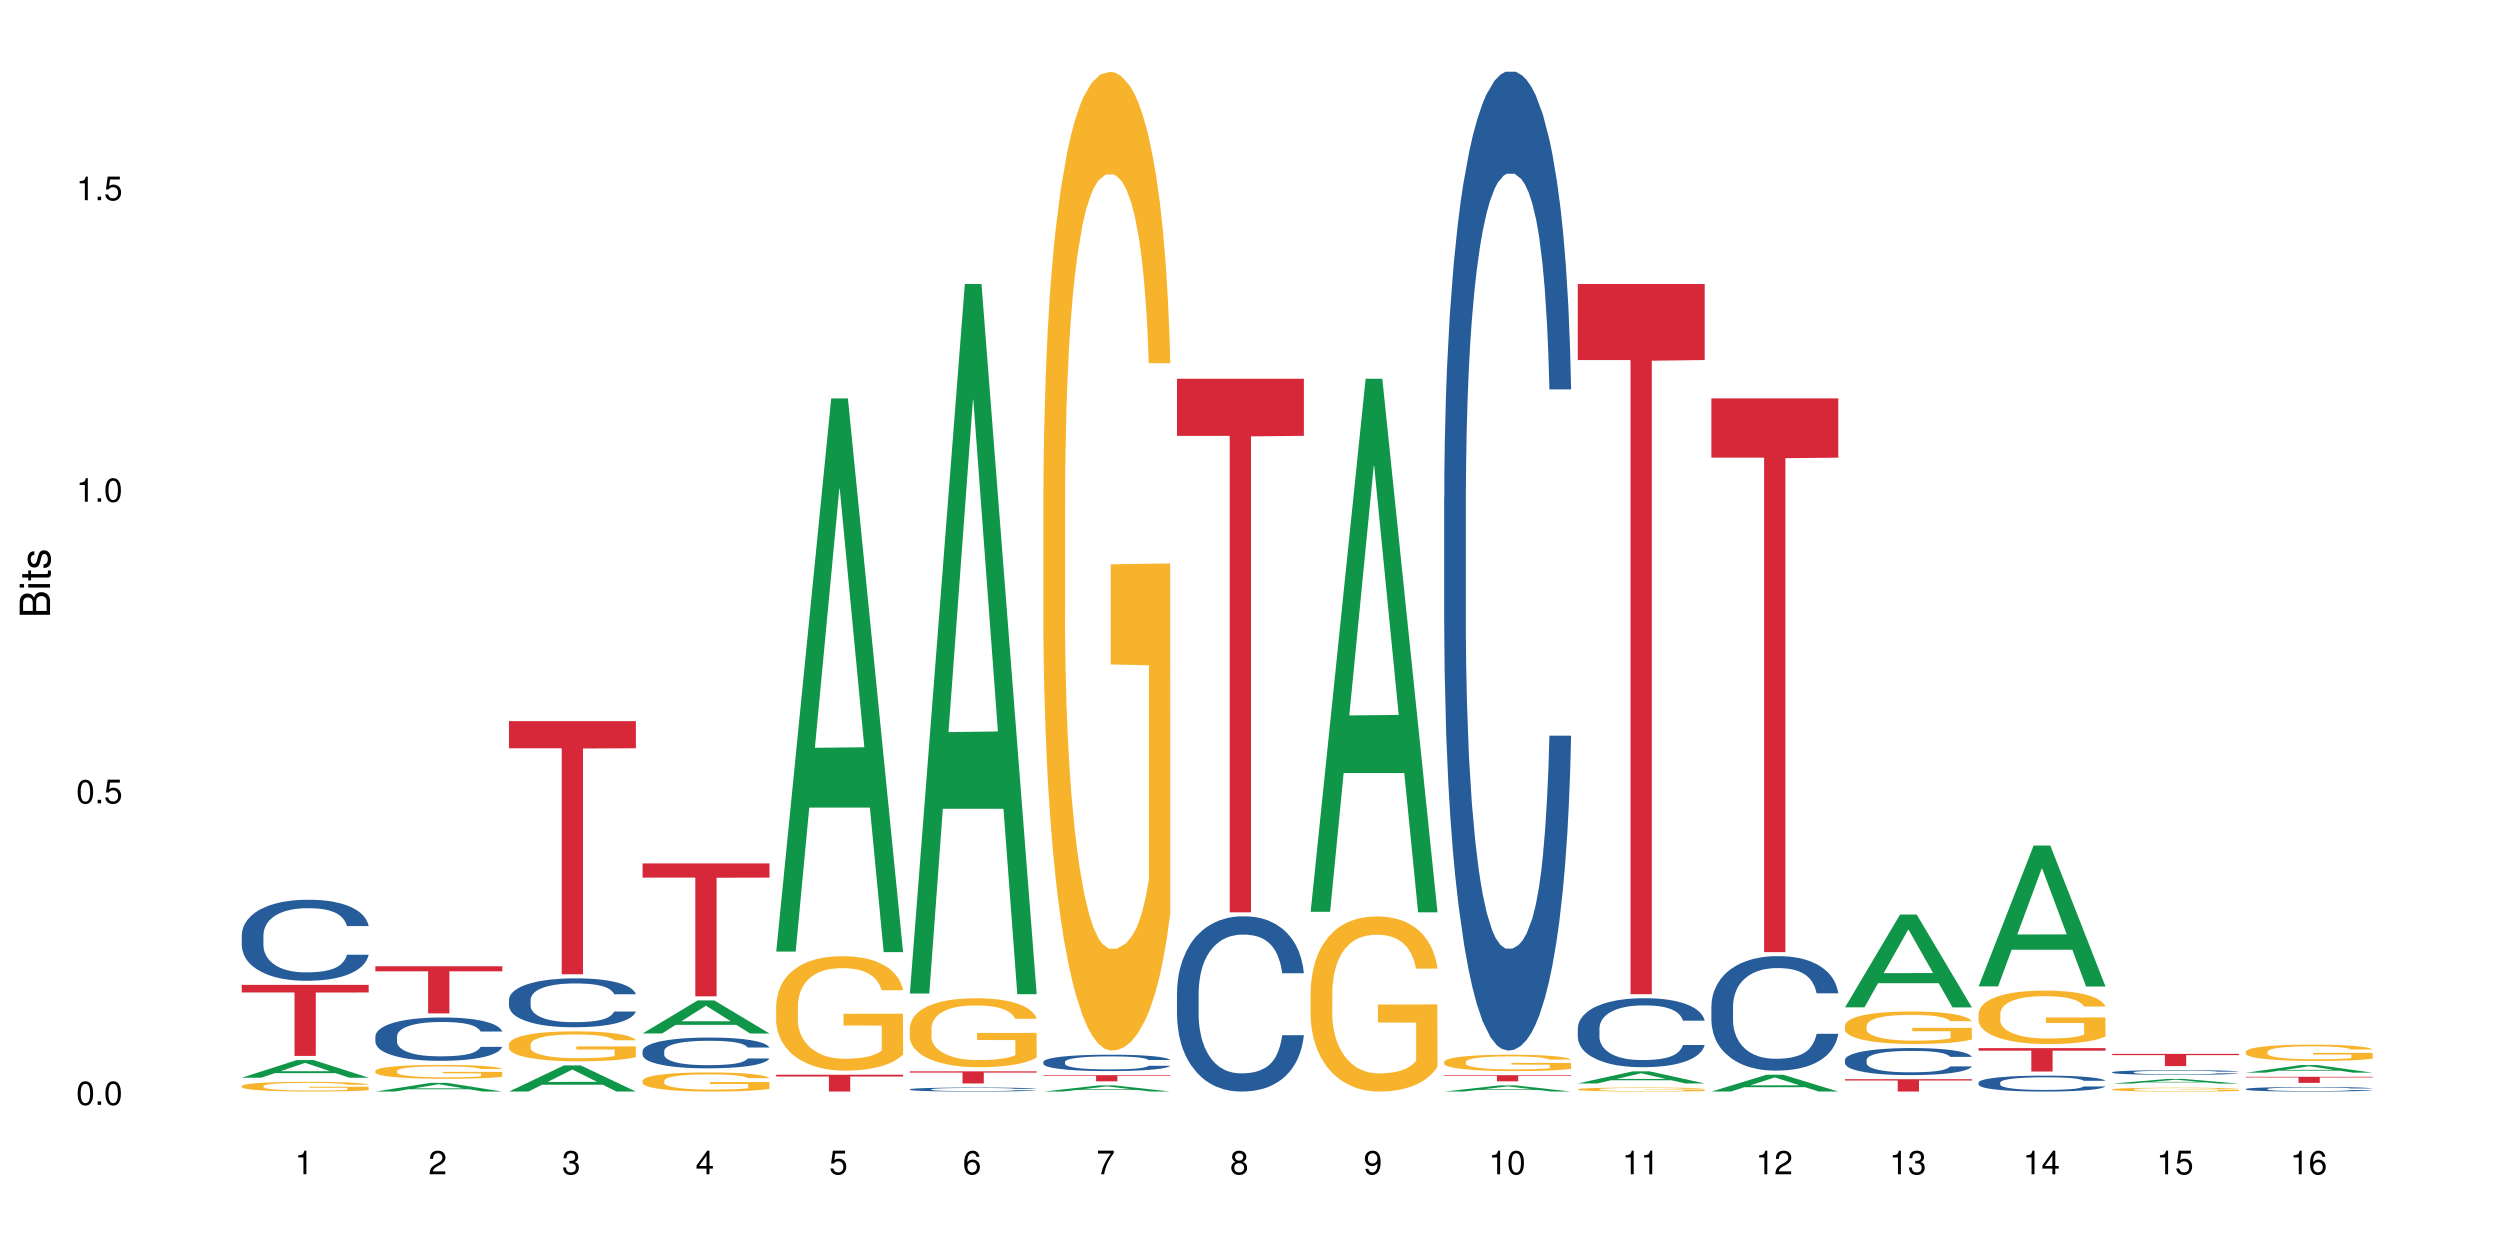 <?xml version="1.0" encoding="UTF-8"?>
<svg xmlns="http://www.w3.org/2000/svg" xmlns:xlink="http://www.w3.org/1999/xlink" width="720pt" height="360pt" viewBox="0 0 720 360" version="1.1">
<defs>
<g>
<symbol overflow="visible" id="glyph0-0">
<path style="stroke:none;" d=""/>
</symbol>
<symbol overflow="visible" id="glyph0-1">
<path style="stroke:none;" d="M 2.641 -6.797 C 2 -6.797 1.422 -6.531 1.078 -6.047 C 0.641 -5.453 0.406 -4.547 0.406 -3.297 C 0.406 -1 1.188 0.219 2.641 0.219 C 4.078 0.219 4.859 -1 4.859 -3.234 C 4.859 -4.562 4.656 -5.438 4.203 -6.047 C 3.844 -6.531 3.281 -6.797 2.641 -6.797 Z M 2.641 -6.047 C 3.547 -6.047 4 -5.125 4 -3.312 C 4 -1.375 3.562 -0.484 2.625 -0.484 C 1.734 -0.484 1.281 -1.422 1.281 -3.281 C 1.281 -5.141 1.734 -6.047 2.641 -6.047 Z M 2.641 -6.047 "/>
</symbol>
<symbol overflow="visible" id="glyph0-2">
<path style="stroke:none;" d="M 1.828 -1 L 0.828 -1 L 0.828 0 L 1.828 0 Z M 1.828 -1 "/>
</symbol>
<symbol overflow="visible" id="glyph0-3">
<path style="stroke:none;" d="M 4.562 -6.797 L 1.062 -6.797 L 0.547 -3.094 L 1.328 -3.094 C 1.719 -3.562 2.047 -3.734 2.578 -3.734 C 3.484 -3.734 4.062 -3.109 4.062 -2.094 C 4.062 -1.125 3.484 -0.531 2.578 -0.531 C 1.828 -0.531 1.375 -0.906 1.188 -1.672 L 0.328 -1.672 C 0.453 -1.109 0.547 -0.844 0.75 -0.594 C 1.125 -0.078 1.828 0.219 2.594 0.219 C 3.969 0.219 4.922 -0.781 4.922 -2.219 C 4.922 -3.562 4.031 -4.484 2.719 -4.484 C 2.25 -4.484 1.859 -4.359 1.469 -4.062 L 1.734 -5.969 L 4.562 -5.969 Z M 4.562 -6.797 "/>
</symbol>
<symbol overflow="visible" id="glyph0-4">
<path style="stroke:none;" d="M 2.484 -4.844 L 2.484 0 L 3.328 0 L 3.328 -6.797 L 2.766 -6.797 C 2.469 -5.75 2.281 -5.609 0.984 -5.453 L 0.984 -4.844 Z M 2.484 -4.844 "/>
</symbol>
<symbol overflow="visible" id="glyph0-5">
<path style="stroke:none;" d="M 4.859 -0.828 L 1.281 -0.828 C 1.359 -1.391 1.672 -1.75 2.5 -2.234 L 3.469 -2.75 C 4.406 -3.266 4.906 -3.969 4.906 -4.812 C 4.906 -5.375 4.672 -5.906 4.266 -6.266 C 3.859 -6.625 3.375 -6.797 2.719 -6.797 C 1.859 -6.797 1.219 -6.5 0.844 -5.922 C 0.609 -5.562 0.5 -5.125 0.484 -4.438 L 1.328 -4.438 C 1.359 -4.906 1.406 -5.188 1.531 -5.406 C 1.75 -5.812 2.188 -6.062 2.703 -6.062 C 3.469 -6.062 4.031 -5.516 4.031 -4.781 C 4.031 -4.25 3.719 -3.797 3.125 -3.438 L 2.234 -2.938 C 0.812 -2.141 0.406 -1.5 0.328 0 L 4.859 0 Z M 4.859 -0.828 "/>
</symbol>
<symbol overflow="visible" id="glyph0-6">
<path style="stroke:none;" d="M 2.125 -3.125 L 2.578 -3.125 C 3.516 -3.125 3.984 -2.703 3.984 -1.891 C 3.984 -1.031 3.469 -0.531 2.578 -0.531 C 1.656 -0.531 1.203 -0.984 1.156 -1.969 L 0.312 -1.969 C 0.344 -1.422 0.438 -1.078 0.609 -0.766 C 0.953 -0.109 1.625 0.219 2.547 0.219 C 3.953 0.219 4.859 -0.609 4.859 -1.906 C 4.859 -2.766 4.516 -3.25 3.703 -3.516 C 4.344 -3.766 4.656 -4.25 4.656 -4.938 C 4.656 -6.109 3.875 -6.797 2.578 -6.797 C 1.203 -6.797 0.484 -6.047 0.453 -4.609 L 1.297 -4.609 C 1.312 -5.016 1.344 -5.25 1.453 -5.453 C 1.641 -5.828 2.062 -6.062 2.594 -6.062 C 3.344 -6.062 3.797 -5.625 3.797 -4.906 C 3.797 -4.422 3.609 -4.141 3.25 -3.984 C 3.016 -3.891 2.719 -3.844 2.125 -3.844 Z M 2.125 -3.125 "/>
</symbol>
<symbol overflow="visible" id="glyph0-7">
<path style="stroke:none;" d="M 3.141 -1.625 L 3.141 0 L 3.984 0 L 3.984 -1.625 L 4.984 -1.625 L 4.984 -2.391 L 3.984 -2.391 L 3.984 -6.797 L 3.359 -6.797 L 0.266 -2.516 L 0.266 -1.625 Z M 3.141 -2.391 L 1 -2.391 L 3.141 -5.359 Z M 3.141 -2.391 "/>
</symbol>
<symbol overflow="visible" id="glyph0-8">
<path style="stroke:none;" d="M 4.781 -5.031 C 4.609 -6.141 3.891 -6.797 2.844 -6.797 C 2.094 -6.797 1.422 -6.438 1.031 -5.828 C 0.609 -5.172 0.406 -4.344 0.406 -3.094 C 0.406 -1.953 0.578 -1.234 0.984 -0.625 C 1.359 -0.078 1.953 0.219 2.703 0.219 C 3.984 0.219 4.922 -0.734 4.922 -2.078 C 4.922 -3.344 4.062 -4.234 2.844 -4.234 C 2.172 -4.234 1.641 -3.969 1.281 -3.469 C 1.281 -5.125 1.828 -6.047 2.797 -6.047 C 3.391 -6.047 3.797 -5.672 3.938 -5.031 Z M 2.734 -3.484 C 3.547 -3.484 4.062 -2.922 4.062 -2 C 4.062 -1.156 3.484 -0.531 2.703 -0.531 C 1.922 -0.531 1.328 -1.188 1.328 -2.047 C 1.328 -2.891 1.906 -3.484 2.734 -3.484 Z M 2.734 -3.484 "/>
</symbol>
<symbol overflow="visible" id="glyph0-9">
<path style="stroke:none;" d="M 4.984 -6.797 L 0.438 -6.797 L 0.438 -5.969 L 4.109 -5.969 C 2.5 -3.656 1.828 -2.234 1.328 0 L 2.219 0 C 2.594 -2.172 3.453 -4.047 4.984 -6.094 Z M 4.984 -6.797 "/>
</symbol>
<symbol overflow="visible" id="glyph0-10">
<path style="stroke:none;" d="M 3.75 -3.578 C 4.453 -4 4.688 -4.344 4.688 -4.984 C 4.688 -6.047 3.844 -6.797 2.641 -6.797 C 1.438 -6.797 0.594 -6.047 0.594 -4.984 C 0.594 -4.359 0.828 -4.016 1.516 -3.578 C 0.734 -3.203 0.359 -2.641 0.359 -1.891 C 0.359 -0.641 1.297 0.219 2.641 0.219 C 3.984 0.219 4.922 -0.641 4.922 -1.875 C 4.922 -2.641 4.531 -3.203 3.75 -3.578 Z M 2.641 -6.047 C 3.359 -6.047 3.812 -5.625 3.812 -4.969 C 3.812 -4.344 3.344 -3.922 2.641 -3.922 C 1.922 -3.922 1.453 -4.344 1.453 -4.984 C 1.453 -5.625 1.922 -6.047 2.641 -6.047 Z M 2.641 -3.203 C 3.484 -3.203 4.062 -2.672 4.062 -1.875 C 4.062 -1.062 3.484 -0.531 2.625 -0.531 C 1.797 -0.531 1.219 -1.078 1.219 -1.875 C 1.219 -2.672 1.797 -3.203 2.641 -3.203 Z M 2.641 -3.203 "/>
</symbol>
<symbol overflow="visible" id="glyph0-11">
<path style="stroke:none;" d="M 0.516 -1.547 C 0.672 -0.438 1.406 0.219 2.438 0.219 C 3.188 0.219 3.859 -0.141 4.266 -0.75 C 4.688 -1.406 4.891 -2.25 4.891 -3.484 C 4.891 -4.625 4.703 -5.359 4.312 -5.953 C 3.938 -6.5 3.344 -6.797 2.594 -6.797 C 1.297 -6.797 0.359 -5.844 0.359 -4.516 C 0.359 -3.25 1.234 -2.344 2.453 -2.344 C 3.094 -2.344 3.562 -2.578 4.016 -3.109 C 4 -1.453 3.469 -0.531 2.5 -0.531 C 1.906 -0.531 1.484 -0.906 1.359 -1.547 Z M 2.578 -6.062 C 3.375 -6.062 3.969 -5.406 3.969 -4.531 C 3.969 -3.688 3.375 -3.094 2.547 -3.094 C 1.734 -3.094 1.234 -3.672 1.234 -4.578 C 1.234 -5.438 1.797 -6.062 2.578 -6.062 Z M 2.578 -6.062 "/>
</symbol>
<symbol overflow="visible" id="glyph1-0">
<path style="stroke:none;" d=""/>
</symbol>
<symbol overflow="visible" id="glyph1-1">
<path style="stroke:none;" d="M 0 -0.953 L 0 -4.891 C 0 -5.719 -0.234 -6.344 -0.734 -6.797 C -1.188 -7.234 -1.812 -7.469 -2.5 -7.469 C -3.547 -7.469 -4.188 -7 -4.625 -5.875 C -4.984 -6.672 -5.641 -7.094 -6.531 -7.094 C -7.156 -7.094 -7.734 -6.859 -8.141 -6.391 C -8.562 -5.938 -8.75 -5.344 -8.75 -4.5 L -8.75 -0.953 Z M -4.984 -2.062 L -7.766 -2.062 L -7.766 -4.219 C -7.766 -4.844 -7.688 -5.203 -7.453 -5.5 C -7.219 -5.812 -6.859 -5.969 -6.375 -5.969 C -5.906 -5.969 -5.531 -5.812 -5.297 -5.5 C -5.062 -5.203 -4.984 -4.844 -4.984 -4.219 Z M -0.984 -2.062 L -4 -2.062 L -4 -4.781 C -4 -5.328 -3.859 -5.688 -3.578 -5.953 C -3.297 -6.219 -2.922 -6.359 -2.484 -6.359 C -2.062 -6.359 -1.688 -6.219 -1.406 -5.953 C -1.109 -5.688 -0.984 -5.328 -0.984 -4.781 Z M -0.984 -2.062 "/>
</symbol>
<symbol overflow="visible" id="glyph1-2">
<path style="stroke:none;" d="M -6.281 -1.797 L -6.281 -0.797 L 0 -0.797 L 0 -1.797 Z M -8.75 -1.797 L -8.75 -0.797 L -7.484 -0.797 L -7.484 -1.797 Z M -8.75 -1.797 "/>
</symbol>
<symbol overflow="visible" id="glyph1-3">
<path style="stroke:none;" d="M -6.281 -3.047 L -6.281 -2.016 L -8.016 -2.016 L -8.016 -1.016 L -6.281 -1.016 L -6.281 -0.172 L -5.469 -0.172 L -5.469 -1.016 L -0.719 -1.016 C -0.078 -1.016 0.281 -1.453 0.281 -2.234 C 0.281 -2.469 0.25 -2.719 0.188 -3.047 L -0.641 -3.047 C -0.609 -2.922 -0.594 -2.766 -0.594 -2.562 C -0.594 -2.141 -0.719 -2.016 -1.156 -2.016 L -5.469 -2.016 L -5.469 -3.047 Z M -6.281 -3.047 "/>
</symbol>
<symbol overflow="visible" id="glyph1-4">
<path style="stroke:none;" d="M -4.531 -5.25 C -5.766 -5.25 -6.469 -4.422 -6.469 -2.969 C -6.469 -1.516 -5.719 -0.562 -4.547 -0.562 C -3.562 -0.562 -3.094 -1.062 -2.734 -2.562 L -2.516 -3.484 C -2.344 -4.188 -2.094 -4.469 -1.625 -4.469 C -1.047 -4.469 -0.641 -3.875 -0.641 -3 C -0.641 -2.453 -0.797 -2 -1.062 -1.75 C -1.25 -1.594 -1.422 -1.531 -1.875 -1.469 L -1.875 -0.406 C -0.422 -0.453 0.281 -1.266 0.281 -2.922 C 0.281 -4.5 -0.5 -5.516 -1.719 -5.516 C -2.656 -5.516 -3.172 -4.984 -3.469 -3.734 L -3.703 -2.766 C -3.891 -1.953 -4.156 -1.609 -4.594 -1.609 C -5.172 -1.609 -5.547 -2.125 -5.547 -2.938 C -5.547 -3.75 -5.203 -4.172 -4.531 -4.203 Z M -4.531 -5.25 "/>
</symbol>
</g>
</defs>
<g id="surface65662">
<rect x="0" y="0" width="720" height="360" style="fill:rgb(100%,100%,100%);fill-opacity:1;stroke:none;"/>
<path style=" stroke:none;fill-rule:nonzero;fill:rgb(6.275%,58.824%,28.235%);fill-opacity:1;" d="M 69.629 310.379 L 69.668 310.371 L 85.484 305.293 L 90.289 305.293 L 106.184 310.383 L 100.598 310.383 L 96.613 309.055 L 79.156 309.055 L 75.254 310.379 L 69.629 310.379 L 80.836 308.504 L 95.012 308.5 L 87.945 306.125 L 87.867 306.121 L 87.789 306.137 L 80.797 308.5 L 80.836 308.504 Z M 69.629 310.379 "/>
<path style=" stroke:none;fill-rule:nonzero;fill:rgb(14.51%,36.078%,60%);fill-opacity:1;" d="M 69.629 269.289 L 69.676 269.27 L 69.676 268.758 L 69.809 267.945 L 70.121 266.922 L 70.434 266.219 L 71.234 264.961 L 72.348 263.746 L 73.508 262.809 L 74.355 262.254 L 75.113 261.828 L 76.852 261.039 L 77.965 260.637 L 79.168 260.273 L 80.641 259.91 L 81.711 259.699 L 84.117 259.355 L 85.898 259.207 L 87.281 259.145 L 90.27 259.145 L 92.051 259.227 L 93.344 259.336 L 94.77 259.504 L 95.973 259.699 L 98.07 260.168 L 99.941 260.762 L 100.789 261.105 L 102.125 261.766 L 103.152 262.406 L 103.863 262.957 L 104.668 263.746 L 105.379 264.707 L 105.914 265.793 L 106.184 266.711 L 99.941 266.711 L 99.629 265.859 L 99.273 265.195 L 98.605 264.324 L 97.938 263.703 L 97 263.086 L 96.152 262.684 L 94.992 262.277 L 93.969 262.02 L 92.898 261.828 L 91.875 261.703 L 89.91 261.574 L 87.637 261.574 L 86.793 261.617 L 85.055 261.785 L 84.117 261.938 L 82.781 262.234 L 81.844 262.512 L 80.73 262.938 L 79.973 263.301 L 79.035 263.855 L 78.367 264.344 L 77.609 265.047 L 77.164 265.582 L 76.762 266.176 L 76.406 266.883 L 76.137 267.629 L 75.961 268.414 L 75.871 269.184 L 75.871 272.488 L 75.961 273.254 L 76.184 274.148 L 76.762 275.449 L 77.609 276.582 L 78.59 277.477 L 79.527 278.113 L 80.059 278.414 L 80.773 278.754 L 81.887 279.18 L 83.492 279.605 L 84.43 279.777 L 85.855 279.949 L 87.328 280.035 L 89.289 280.035 L 91.027 279.949 L 92.184 279.84 L 93.391 279.672 L 95.039 279.309 L 96.062 278.969 L 96.953 278.562 L 97.625 278.156 L 98.07 277.816 L 98.738 277.156 L 99.273 276.43 L 99.676 275.684 L 99.941 274.961 L 106.184 274.961 L 105.914 275.812 L 105.516 276.645 L 105.113 277.262 L 104.488 278.008 L 103.773 278.668 L 102.75 279.414 L 101.902 279.906 L 100.789 280.438 L 99.762 280.844 L 98.648 281.207 L 97 281.633 L 95.93 281.844 L 94.77 282.039 L 93.391 282.207 L 91.648 282.355 L 89.777 282.441 L 88.039 282.465 L 86.168 282.422 L 84.785 282.336 L 82.957 282.145 L 80.684 281.762 L 79.035 281.355 L 77.742 280.949 L 76.629 280.523 L 75.379 279.949 L 73.773 279.012 L 72.793 278.285 L 72.125 277.688 L 71.367 276.855 L 70.832 276.109 L 70.207 274.918 L 69.762 273.402 L 69.629 272.23 Z M 69.629 269.289 "/>
<path style=" stroke:none;fill-rule:nonzero;fill:rgb(96.863%,70.196%,16.863%);fill-opacity:1;" d="M 69.629 312.766 L 69.676 312.762 L 69.676 312.711 L 69.852 312.594 L 70.297 312.438 L 70.879 312.305 L 71.5 312.203 L 71.902 312.148 L 72.57 312.074 L 73.152 312.016 L 74.621 311.902 L 76.496 311.793 L 77.52 311.746 L 78.68 311.703 L 80.328 311.652 L 81.086 311.637 L 83.402 311.594 L 86.035 311.57 L 88.93 311.562 L 90.27 311.562 L 92.098 311.574 L 94.594 311.602 L 96.02 311.629 L 97.133 311.652 L 98.293 311.688 L 99.719 311.738 L 101.055 311.801 L 102.125 311.863 L 103.195 311.938 L 104.086 312.02 L 104.844 312.109 L 105.516 312.219 L 105.914 312.309 L 106.184 312.398 L 99.984 312.398 L 99.629 312.309 L 99.227 312.238 L 98.559 312.156 L 97.891 312.094 L 97.223 312.043 L 95.973 311.977 L 94.906 311.938 L 93.566 311.902 L 92.273 311.879 L 90.805 311.863 L 89.91 311.855 L 87.551 311.855 L 85.41 311.875 L 84.16 311.895 L 83.27 311.914 L 82.023 311.953 L 81.266 311.984 L 80.816 312.004 L 79.48 312.086 L 78.59 312.156 L 78.098 312.207 L 77.477 312.281 L 77.027 312.352 L 76.539 312.453 L 76.27 312.531 L 75.914 312.707 L 75.871 313.168 L 76.004 313.266 L 76.27 313.371 L 76.629 313.461 L 77.164 313.559 L 77.699 313.633 L 78.633 313.734 L 79.438 313.801 L 80.059 313.844 L 81.266 313.914 L 81.754 313.938 L 82.914 313.984 L 84.117 314.02 L 85.59 314.051 L 86.703 314.066 L 88.484 314.078 L 90.758 314.078 L 93.434 314.062 L 95.129 314.043 L 96.285 314.023 L 97.043 314.004 L 97.98 313.977 L 98.648 313.949 L 99.273 313.922 L 100.031 313.879 L 100.031 313.266 L 89.02 313.262 L 89.02 312.977 L 106.137 312.973 L 106.184 313.977 L 105.246 314.043 L 104.086 314.113 L 102.973 314.164 L 101.812 314.207 L 100.164 314.254 L 98.828 314.285 L 96.777 314.32 L 94.906 314.344 L 92.941 314.359 L 91.203 314.367 L 89.152 314.371 L 87.328 314.367 L 85.363 314.352 L 83.805 314.328 L 82.379 314.305 L 80.953 314.27 L 79.168 314.215 L 78.012 314.172 L 76.805 314.121 L 75.602 314.055 L 74.531 313.984 L 73.82 313.934 L 73.105 313.871 L 72.348 313.793 L 71.637 313.707 L 71.102 313.625 L 70.609 313.535 L 70.254 313.453 L 69.898 313.336 L 69.719 313.246 L 69.629 313.164 Z M 69.629 312.766 "/>
<path style=" stroke:none;fill-rule:nonzero;fill:rgb(83.922%,15.686%,22.353%);fill-opacity:1;" d="M 69.629 283.645 L 106.184 283.645 L 106.184 285.836 L 90.949 285.855 L 90.949 304.113 L 84.82 304.113 L 84.82 285.871 L 84.73 285.836 L 69.629 285.836 Z M 69.629 283.645 "/>
<path style=" stroke:none;fill-rule:nonzero;fill:rgb(6.275%,58.824%,28.235%);fill-opacity:1;" d="M 108.105 314.367 L 108.145 314.367 L 123.961 311.859 L 128.766 311.859 L 144.66 314.371 L 139.074 314.371 L 135.09 313.715 L 117.637 313.715 L 113.73 314.367 L 108.105 314.367 L 119.312 313.445 L 133.492 313.441 L 126.422 312.27 L 126.344 312.27 L 126.266 312.273 L 119.273 313.441 L 119.312 313.445 Z M 108.105 314.367 "/>
<path style=" stroke:none;fill-rule:nonzero;fill:rgb(14.51%,36.078%,60%);fill-opacity:1;" d="M 108.105 298.469 L 108.152 298.457 L 108.152 298.184 L 108.285 297.75 L 108.598 297.203 L 108.91 296.828 L 109.711 296.156 L 110.824 295.504 L 111.984 295.004 L 112.832 294.707 L 113.59 294.48 L 115.328 294.059 L 116.441 293.84 L 117.645 293.648 L 119.117 293.453 L 120.188 293.34 L 122.594 293.156 L 124.375 293.078 L 125.758 293.043 L 128.746 293.043 L 130.527 293.09 L 131.82 293.145 L 133.246 293.234 L 134.453 293.34 L 136.547 293.59 L 138.418 293.91 L 139.266 294.09 L 140.602 294.445 L 141.629 294.785 L 142.34 295.082 L 143.145 295.504 L 143.855 296.02 L 144.391 296.598 L 144.66 297.09 L 138.418 297.09 L 138.105 296.633 L 137.75 296.281 L 137.082 295.812 L 136.414 295.48 L 135.477 295.152 L 134.629 294.934 L 133.469 294.719 L 132.445 294.582 L 131.375 294.48 L 130.352 294.41 L 128.391 294.344 L 126.117 294.344 L 125.27 294.363 L 123.531 294.457 L 122.594 294.535 L 121.258 294.695 L 120.32 294.844 L 119.207 295.07 L 118.449 295.266 L 117.512 295.562 L 116.844 295.824 L 116.086 296.199 L 115.641 296.484 L 115.238 296.805 L 114.883 297.18 L 114.613 297.578 L 114.438 298 L 114.348 298.414 L 114.348 300.18 L 114.438 300.59 L 114.66 301.07 L 115.238 301.766 L 116.086 302.367 L 117.066 302.848 L 118.004 303.188 L 118.539 303.348 L 119.25 303.531 L 120.363 303.758 L 121.969 303.988 L 122.906 304.078 L 124.332 304.168 L 125.805 304.215 L 127.766 304.215 L 129.504 304.168 L 130.664 304.113 L 131.867 304.023 L 133.516 303.828 L 134.539 303.645 L 135.434 303.43 L 136.102 303.211 L 136.547 303.031 L 137.215 302.676 L 137.75 302.289 L 138.152 301.891 L 138.418 301.5 L 144.66 301.5 L 144.391 301.957 L 143.992 302.402 L 143.59 302.734 L 142.965 303.133 L 142.254 303.484 L 141.227 303.883 L 140.379 304.148 L 139.266 304.434 L 138.242 304.648 L 137.125 304.844 L 135.477 305.07 L 134.406 305.184 L 133.246 305.285 L 131.867 305.379 L 130.129 305.457 L 128.254 305.504 L 126.516 305.516 L 124.645 305.492 L 123.262 305.445 L 121.434 305.344 L 119.16 305.141 L 117.512 304.922 L 116.219 304.707 L 115.105 304.477 L 113.855 304.168 L 112.254 303.668 L 111.27 303.281 L 110.602 302.961 L 109.844 302.516 L 109.309 302.117 L 108.688 301.48 L 108.238 300.668 L 108.105 300.043 Z M 108.105 298.469 "/>
<path style=" stroke:none;fill-rule:nonzero;fill:rgb(96.863%,70.196%,16.863%);fill-opacity:1;" d="M 108.105 308.402 L 108.152 308.398 L 108.152 308.324 L 108.328 308.16 L 108.773 307.938 L 109.355 307.75 L 109.98 307.605 L 110.379 307.527 L 111.047 307.418 L 111.629 307.34 L 113.098 307.176 L 114.973 307.023 L 115.996 306.957 L 117.156 306.895 L 118.805 306.824 L 119.562 306.801 L 121.879 306.742 L 124.512 306.707 L 127.406 306.695 L 128.746 306.699 L 130.574 306.711 L 133.07 306.754 L 134.496 306.789 L 135.609 306.824 L 136.77 306.871 L 138.195 306.945 L 139.531 307.031 L 140.602 307.121 L 141.672 307.23 L 142.562 307.348 L 143.32 307.473 L 143.992 307.625 L 144.391 307.754 L 144.66 307.883 L 138.465 307.883 L 138.105 307.754 L 137.707 307.656 L 137.035 307.535 L 136.367 307.449 L 135.699 307.379 L 134.453 307.285 L 133.383 307.227 L 132.043 307.176 L 130.75 307.141 L 129.281 307.121 L 128.391 307.113 L 126.027 307.113 L 123.887 307.141 L 122.637 307.168 L 121.746 307.195 L 120.5 307.25 L 119.742 307.297 L 119.297 307.324 L 117.957 307.438 L 117.066 307.539 L 116.574 307.609 L 115.953 307.719 L 115.508 307.816 L 115.016 307.961 L 114.75 308.07 L 114.391 308.316 L 114.348 308.973 L 114.48 309.113 L 114.75 309.262 L 115.105 309.391 L 115.641 309.531 L 116.176 309.637 L 117.109 309.777 L 117.914 309.871 L 118.539 309.934 L 119.742 310.031 L 120.23 310.066 L 121.391 310.133 L 122.594 310.184 L 124.066 310.227 L 125.18 310.246 L 126.961 310.266 L 129.234 310.266 L 131.91 310.242 L 133.605 310.215 L 134.762 310.188 L 135.52 310.16 L 136.457 310.121 L 137.125 310.082 L 137.75 310.043 L 138.508 309.98 L 138.508 309.113 L 127.496 309.109 L 127.496 308.699 L 144.613 308.695 L 144.66 310.121 L 143.723 310.219 L 142.562 310.312 L 141.449 310.387 L 140.289 310.449 L 138.641 310.516 L 137.305 310.562 L 135.254 310.613 L 133.383 310.645 L 131.422 310.668 L 129.68 310.676 L 127.633 310.68 L 125.805 310.672 L 123.844 310.652 L 122.281 310.621 L 120.855 310.586 L 119.43 310.539 L 117.645 310.461 L 116.488 310.402 L 115.285 310.324 L 114.078 310.234 L 113.012 310.137 L 112.297 310.059 L 111.582 309.973 L 110.824 309.863 L 110.113 309.738 L 109.578 309.625 L 109.086 309.496 L 108.73 309.379 L 108.375 309.215 L 108.195 309.082 L 108.105 308.969 Z M 108.105 308.402 "/>
<path style=" stroke:none;fill-rule:nonzero;fill:rgb(83.922%,15.686%,22.353%);fill-opacity:1;" d="M 108.105 278.281 L 144.66 278.281 L 144.66 279.738 L 129.426 279.75 L 129.426 291.863 L 123.297 291.863 L 123.297 279.762 L 123.207 279.738 L 108.105 279.738 Z M 108.105 278.281 "/>
<path style=" stroke:none;fill-rule:nonzero;fill:rgb(6.275%,58.824%,28.235%);fill-opacity:1;" d="M 146.582 314.363 L 146.621 314.355 L 162.438 306.836 L 167.242 306.836 L 183.137 314.371 L 177.551 314.371 L 173.57 312.402 L 156.113 312.402 L 152.207 314.363 L 146.582 314.363 L 157.793 311.59 L 171.969 311.582 L 164.898 308.066 L 164.82 308.059 L 164.742 308.078 L 157.754 311.582 L 157.793 311.59 Z M 146.582 314.363 "/>
<path style=" stroke:none;fill-rule:nonzero;fill:rgb(14.51%,36.078%,60%);fill-opacity:1;" d="M 146.582 287.898 L 146.629 287.887 L 146.629 287.578 L 146.762 287.09 L 147.074 286.473 L 147.387 286.047 L 148.188 285.289 L 149.301 284.555 L 150.461 283.988 L 151.309 283.656 L 152.066 283.398 L 153.805 282.922 L 154.918 282.676 L 156.121 282.457 L 157.594 282.238 L 158.664 282.113 L 161.07 281.906 L 162.855 281.816 L 164.234 281.777 L 167.223 281.777 L 169.004 281.828 L 170.297 281.895 L 171.727 281.996 L 172.93 282.113 L 175.023 282.395 L 176.895 282.754 L 177.742 282.961 L 179.078 283.359 L 180.105 283.746 L 180.82 284.078 L 181.621 284.555 L 182.336 285.133 L 182.867 285.789 L 183.137 286.344 L 176.895 286.344 L 176.582 285.828 L 176.227 285.43 L 175.559 284.902 L 174.891 284.531 L 173.953 284.156 L 173.105 283.914 L 171.949 283.668 L 170.922 283.512 L 169.852 283.398 L 168.828 283.32 L 166.867 283.242 L 164.594 283.242 L 163.746 283.27 L 162.008 283.371 L 161.07 283.461 L 159.734 283.641 L 158.797 283.809 L 157.684 284.066 L 156.926 284.285 L 155.988 284.621 L 155.32 284.914 L 154.562 285.34 L 154.117 285.66 L 153.715 286.023 L 153.359 286.445 L 153.09 286.898 L 152.914 287.371 L 152.824 287.836 L 152.824 289.828 L 152.914 290.293 L 153.137 290.832 L 153.715 291.617 L 154.562 292.301 L 155.543 292.84 L 156.48 293.227 L 157.016 293.406 L 157.727 293.613 L 158.844 293.867 L 160.445 294.125 L 161.383 294.23 L 162.809 294.332 L 164.281 294.383 L 166.242 294.383 L 167.98 294.332 L 169.141 294.27 L 170.344 294.164 L 171.992 293.945 L 173.016 293.742 L 173.91 293.496 L 174.578 293.25 L 175.023 293.047 L 175.691 292.648 L 176.227 292.211 L 176.629 291.758 L 176.895 291.32 L 183.137 291.32 L 182.867 291.836 L 182.469 292.34 L 182.066 292.711 L 181.441 293.16 L 180.73 293.559 L 179.703 294.012 L 178.855 294.305 L 177.742 294.629 L 176.719 294.871 L 175.602 295.09 L 173.953 295.348 L 172.883 295.477 L 171.727 295.594 L 170.344 295.695 L 168.605 295.785 L 166.73 295.836 L 164.992 295.852 L 163.121 295.824 L 161.738 295.773 L 159.91 295.656 L 157.637 295.426 L 155.988 295.18 L 154.695 294.938 L 153.582 294.68 L 152.332 294.332 L 150.73 293.766 L 149.75 293.328 L 149.078 292.969 L 148.32 292.465 L 147.785 292.016 L 147.164 291.297 L 146.719 290.383 L 146.582 289.676 Z M 146.582 287.898 "/>
<path style=" stroke:none;fill-rule:nonzero;fill:rgb(96.863%,70.196%,16.863%);fill-opacity:1;" d="M 146.582 300.723 L 146.629 300.715 L 146.629 300.559 L 146.805 300.203 L 147.25 299.715 L 147.832 299.312 L 148.457 299 L 148.855 298.832 L 149.523 298.598 L 150.105 298.422 L 151.574 298.07 L 153.449 297.738 L 154.473 297.598 L 155.633 297.461 L 157.281 297.312 L 158.039 297.258 L 160.359 297.133 L 162.988 297.055 L 165.887 297.031 L 167.223 297.039 L 169.051 297.07 L 171.547 297.156 L 172.973 297.234 L 174.086 297.312 L 175.246 297.414 L 176.672 297.574 L 178.012 297.762 L 179.078 297.949 L 180.148 298.188 L 181.043 298.438 L 181.801 298.715 L 182.469 299.047 L 182.867 299.32 L 183.137 299.598 L 176.941 299.598 L 176.582 299.32 L 176.184 299.109 L 175.516 298.848 L 174.844 298.66 L 174.176 298.512 L 172.93 298.305 L 171.859 298.18 L 170.52 298.07 L 169.227 298 L 167.758 297.949 L 166.867 297.934 L 164.504 297.934 L 162.363 297.992 L 161.117 298.055 L 160.223 298.117 L 158.977 298.234 L 158.219 298.328 L 157.773 298.391 L 156.434 298.637 L 155.543 298.855 L 155.055 299.008 L 154.43 299.242 L 153.984 299.457 L 153.492 299.77 L 153.227 300.008 L 152.867 300.543 L 152.824 301.961 L 152.957 302.262 L 153.227 302.582 L 153.582 302.867 L 154.117 303.164 L 154.652 303.395 L 155.586 303.703 L 156.391 303.906 L 157.016 304.039 L 158.219 304.254 L 158.707 304.324 L 159.867 304.465 L 161.07 304.574 L 162.543 304.672 L 163.656 304.719 L 165.438 304.758 L 167.711 304.758 L 170.387 304.711 L 172.082 304.648 L 173.242 304.582 L 174 304.527 L 174.934 304.441 L 175.602 304.363 L 176.227 304.277 L 176.984 304.141 L 176.984 302.262 L 165.973 302.254 L 165.973 301.371 L 183.094 301.363 L 183.137 304.441 L 182.199 304.656 L 181.043 304.859 L 179.926 305.016 L 178.77 305.152 L 177.117 305.301 L 175.781 305.395 L 173.73 305.504 L 171.859 305.578 L 169.898 305.625 L 168.16 305.648 L 166.109 305.656 L 164.281 305.641 L 162.32 305.594 L 160.758 305.527 L 159.332 305.449 L 157.906 305.348 L 156.121 305.184 L 154.965 305.047 L 153.762 304.883 L 152.555 304.688 L 151.488 304.473 L 150.773 304.309 L 150.059 304.117 L 149.301 303.883 L 148.59 303.613 L 148.055 303.371 L 147.562 303.094 L 147.207 302.836 L 146.852 302.48 L 146.672 302.195 L 146.582 301.953 Z M 146.582 300.723 "/>
<path style=" stroke:none;fill-rule:nonzero;fill:rgb(83.922%,15.686%,22.353%);fill-opacity:1;" d="M 146.582 207.695 L 183.137 207.695 L 183.137 215.496 L 167.902 215.566 L 167.902 280.598 L 161.773 280.598 L 161.773 215.633 L 161.684 215.496 L 146.582 215.496 Z M 146.582 207.695 "/>
<path style=" stroke:none;fill-rule:nonzero;fill:rgb(6.275%,58.824%,28.235%);fill-opacity:1;" d="M 185.059 297.637 L 185.098 297.629 L 200.914 288.121 L 205.719 288.121 L 221.613 297.648 L 216.027 297.648 L 212.047 295.16 L 194.59 295.16 L 190.684 297.637 L 185.059 297.637 L 196.27 294.133 L 210.445 294.125 L 203.375 289.68 L 203.297 289.668 L 203.219 289.695 L 196.23 294.125 L 196.27 294.133 Z M 185.059 297.637 "/>
<path style=" stroke:none;fill-rule:nonzero;fill:rgb(14.51%,36.078%,60%);fill-opacity:1;" d="M 185.059 302.68 L 185.105 302.672 L 185.105 302.477 L 185.238 302.168 L 185.551 301.781 L 185.863 301.512 L 186.664 301.035 L 187.781 300.574 L 188.938 300.219 L 189.785 300.008 L 190.543 299.848 L 192.281 299.547 L 193.395 299.395 L 194.602 299.254 L 196.07 299.117 L 197.141 299.035 L 199.547 298.906 L 201.332 298.852 L 202.711 298.828 L 205.699 298.828 L 207.484 298.859 L 208.773 298.898 L 210.203 298.965 L 211.406 299.035 L 213.5 299.215 L 215.371 299.441 L 216.219 299.57 L 217.559 299.82 L 218.582 300.066 L 219.297 300.273 L 220.098 300.574 L 220.812 300.938 L 221.348 301.352 L 221.613 301.699 L 215.371 301.699 L 215.062 301.375 L 214.703 301.125 L 214.035 300.793 L 213.367 300.559 L 212.43 300.324 L 211.582 300.168 L 210.426 300.016 L 209.398 299.918 L 208.328 299.848 L 207.305 299.797 L 205.344 299.75 L 203.07 299.75 L 202.223 299.766 L 200.484 299.828 L 199.547 299.887 L 198.211 300 L 197.273 300.105 L 196.16 300.266 L 195.402 300.406 L 194.465 300.613 L 193.797 300.801 L 193.039 301.066 L 192.594 301.27 L 192.191 301.496 L 191.836 301.766 L 191.57 302.047 L 191.391 302.348 L 191.301 302.637 L 191.301 303.895 L 191.391 304.184 L 191.613 304.523 L 192.191 305.02 L 193.039 305.445 L 194.02 305.785 L 194.957 306.031 L 195.492 306.145 L 196.203 306.273 L 197.32 306.434 L 198.922 306.598 L 199.859 306.66 L 201.285 306.727 L 202.758 306.758 L 204.719 306.758 L 206.457 306.727 L 207.617 306.684 L 208.82 306.621 L 210.469 306.484 L 211.496 306.355 L 212.387 306.199 L 213.055 306.047 L 213.5 305.918 L 214.168 305.664 L 214.703 305.391 L 215.105 305.105 L 215.371 304.832 L 221.613 304.832 L 221.348 305.156 L 220.945 305.473 L 220.543 305.707 L 219.918 305.988 L 219.207 306.242 L 218.18 306.523 L 217.336 306.711 L 216.219 306.914 L 215.195 307.066 L 214.078 307.203 L 212.43 307.367 L 211.359 307.445 L 210.203 307.52 L 208.82 307.582 L 207.082 307.641 L 205.211 307.672 L 203.469 307.68 L 201.598 307.664 L 200.215 307.633 L 198.391 307.559 L 196.117 307.414 L 194.465 307.262 L 193.172 307.105 L 192.059 306.945 L 190.812 306.727 L 189.207 306.371 L 188.227 306.094 L 187.555 305.867 L 186.797 305.551 L 186.266 305.27 L 185.641 304.816 L 185.195 304.242 L 185.059 303.797 Z M 185.059 302.68 "/>
<path style=" stroke:none;fill-rule:nonzero;fill:rgb(96.863%,70.196%,16.863%);fill-opacity:1;" d="M 185.059 311.219 L 185.105 311.215 L 185.105 311.113 L 185.281 310.887 L 185.73 310.578 L 186.309 310.32 L 186.934 310.117 L 187.332 310.012 L 188.004 309.863 L 188.582 309.75 L 190.055 309.523 L 191.926 309.312 L 192.949 309.223 L 194.109 309.137 L 195.758 309.043 L 196.516 309.008 L 198.836 308.926 L 201.465 308.875 L 204.363 308.859 L 205.699 308.867 L 207.527 308.887 L 210.023 308.941 L 211.449 308.992 L 212.562 309.043 L 213.723 309.105 L 215.148 309.207 L 216.488 309.328 L 217.559 309.449 L 218.625 309.602 L 219.52 309.762 L 220.277 309.938 L 220.945 310.148 L 221.348 310.324 L 221.613 310.5 L 215.418 310.5 L 215.062 310.324 L 214.66 310.188 L 213.992 310.023 L 213.32 309.902 L 212.652 309.805 L 211.406 309.676 L 210.336 309.594 L 209 309.523 L 207.707 309.48 L 206.234 309.449 L 205.344 309.438 L 202.98 309.438 L 200.84 309.473 L 199.594 309.516 L 198.699 309.555 L 197.453 309.629 L 196.695 309.691 L 196.25 309.73 L 194.91 309.887 L 194.02 310.027 L 193.531 310.125 L 192.906 310.273 L 192.461 310.41 L 191.969 310.613 L 191.703 310.762 L 191.344 311.105 L 191.301 312.012 L 191.434 312.203 L 191.703 312.406 L 192.059 312.59 L 192.594 312.781 L 193.129 312.926 L 194.066 313.121 L 194.867 313.254 L 195.492 313.34 L 196.695 313.477 L 197.184 313.52 L 198.344 313.609 L 199.547 313.68 L 201.02 313.742 L 202.133 313.773 L 203.918 313.797 L 206.191 313.797 L 208.863 313.766 L 210.559 313.727 L 211.719 313.688 L 212.477 313.652 L 213.41 313.598 L 214.078 313.547 L 214.703 313.488 L 215.461 313.406 L 215.461 312.203 L 204.453 312.195 L 204.453 311.633 L 221.57 311.629 L 221.613 313.598 L 220.676 313.73 L 219.52 313.863 L 218.402 313.965 L 217.246 314.047 L 215.594 314.145 L 214.258 314.203 L 212.207 314.273 L 210.336 314.32 L 208.375 314.352 L 206.637 314.367 L 204.586 314.371 L 202.758 314.359 L 200.797 314.332 L 199.234 314.289 L 197.809 314.238 L 196.383 314.176 L 194.602 314.07 L 193.441 313.984 L 192.238 313.879 L 191.035 313.75 L 189.965 313.617 L 189.25 313.512 L 188.539 313.391 L 187.781 313.238 L 187.066 313.066 L 186.531 312.91 L 186.039 312.734 L 185.684 312.57 L 185.328 312.344 L 185.148 312.16 L 185.059 312.004 Z M 185.059 311.219 "/>
<path style=" stroke:none;fill-rule:nonzero;fill:rgb(83.922%,15.686%,22.353%);fill-opacity:1;" d="M 185.059 248.652 L 221.613 248.652 L 221.613 252.754 L 206.379 252.789 L 206.379 286.941 L 200.25 286.941 L 200.25 252.824 L 200.16 252.754 L 185.059 252.754 Z M 185.059 248.652 "/>
<path style=" stroke:none;fill-rule:nonzero;fill:rgb(6.275%,58.824%,28.235%);fill-opacity:1;" d="M 223.539 274.059 L 223.578 273.91 L 239.391 114.738 L 244.195 114.738 L 260.09 274.207 L 254.504 274.207 L 250.523 232.582 L 233.066 232.582 L 229.16 274.059 L 223.539 274.059 L 234.746 215.363 L 248.922 215.211 L 241.852 140.793 L 241.773 140.645 L 241.695 141.094 L 234.707 215.211 L 234.746 215.363 Z M 223.539 274.059 "/>
<path style=" stroke:none;fill-rule:nonzero;fill:rgb(96.863%,70.196%,16.863%);fill-opacity:1;" d="M 223.539 289.504 L 223.582 289.473 L 223.582 288.871 L 223.762 287.52 L 224.207 285.652 L 224.785 284.117 L 225.41 282.914 L 225.812 282.281 L 226.48 281.379 L 227.059 280.715 L 228.531 279.359 L 230.402 278.098 L 231.426 277.555 L 232.586 277.043 L 234.234 276.473 L 234.992 276.262 L 237.312 275.777 L 239.941 275.477 L 242.84 275.387 L 244.176 275.418 L 246.004 275.539 L 248.5 275.871 L 249.926 276.172 L 251.043 276.473 L 252.199 276.863 L 253.625 277.465 L 254.965 278.188 L 256.035 278.91 L 257.105 279.812 L 257.996 280.777 L 258.754 281.828 L 259.422 283.094 L 259.824 284.148 L 260.09 285.199 L 253.895 285.199 L 253.539 284.148 L 253.137 283.332 L 252.469 282.34 L 251.801 281.617 L 251.129 281.047 L 249.883 280.266 L 248.812 279.781 L 247.477 279.359 L 246.184 279.09 L 244.711 278.91 L 243.82 278.848 L 241.457 278.848 L 239.316 279.059 L 238.07 279.301 L 237.18 279.543 L 235.93 279.992 L 235.172 280.355 L 234.727 280.594 L 233.391 281.527 L 232.496 282.371 L 232.008 282.941 L 231.383 283.844 L 230.938 284.66 L 230.445 285.863 L 230.18 286.766 L 229.824 288.812 L 229.777 294.23 L 229.91 295.375 L 230.18 296.609 L 230.535 297.691 L 231.07 298.836 L 231.605 299.707 L 232.543 300.883 L 233.344 301.664 L 233.969 302.176 L 235.172 302.988 L 235.664 303.258 L 236.82 303.801 L 238.023 304.223 L 239.496 304.582 L 240.609 304.766 L 242.395 304.914 L 244.668 304.914 L 247.34 304.734 L 249.035 304.492 L 250.195 304.254 L 250.953 304.043 L 251.887 303.711 L 252.559 303.41 L 253.18 303.078 L 253.938 302.566 L 253.938 295.375 L 242.93 295.344 L 242.93 291.973 L 260.047 291.941 L 260.09 303.711 L 259.152 304.523 L 257.996 305.305 L 256.879 305.91 L 255.723 306.422 L 254.074 306.992 L 252.734 307.352 L 250.684 307.773 L 248.812 308.047 L 246.852 308.227 L 245.113 308.316 L 243.062 308.348 L 241.234 308.285 L 239.273 308.105 L 237.711 307.863 L 236.285 307.562 L 234.859 307.172 L 233.078 306.539 L 231.918 306.027 L 230.715 305.398 L 229.512 304.645 L 228.441 303.832 L 227.727 303.199 L 227.016 302.477 L 226.258 301.574 L 225.543 300.551 L 225.008 299.617 L 224.52 298.562 L 224.16 297.57 L 223.805 296.215 L 223.625 295.133 L 223.539 294.199 Z M 223.539 289.504 "/>
<path style=" stroke:none;fill-rule:nonzero;fill:rgb(83.922%,15.686%,22.353%);fill-opacity:1;" d="M 223.539 309.527 L 260.09 309.527 L 260.09 310.043 L 244.855 310.051 L 244.855 314.371 L 238.727 314.371 L 238.727 310.055 L 238.637 310.043 L 223.539 310.043 Z M 223.539 309.527 "/>
<path style=" stroke:none;fill-rule:nonzero;fill:rgb(6.275%,58.824%,28.235%);fill-opacity:1;" d="M 262.016 286.129 L 262.055 285.938 L 277.871 81.801 L 282.672 81.801 L 298.566 286.32 L 292.984 286.32 L 289 232.934 L 271.543 232.934 L 267.637 286.129 L 262.016 286.129 L 273.223 210.848 L 287.398 210.656 L 280.328 115.215 L 280.25 115.023 L 280.172 115.598 L 273.184 210.656 L 273.223 210.848 Z M 262.016 286.129 "/>
<path style=" stroke:none;fill-rule:nonzero;fill:rgb(14.51%,36.078%,60%);fill-opacity:1;" d="M 262.016 313.715 L 262.059 313.715 L 262.059 313.691 L 262.191 313.648 L 262.504 313.598 L 262.816 313.562 L 263.617 313.5 L 264.734 313.441 L 265.891 313.395 L 266.738 313.367 L 267.496 313.348 L 269.234 313.309 L 270.352 313.285 L 271.555 313.27 L 273.023 313.25 L 274.094 313.238 L 276.5 313.223 L 278.285 313.215 L 279.668 313.211 L 282.652 313.211 L 284.438 313.219 L 285.73 313.223 L 287.156 313.23 L 288.359 313.238 L 290.453 313.262 L 292.328 313.293 L 293.172 313.309 L 294.512 313.344 L 295.535 313.375 L 296.25 313.402 L 297.051 313.441 L 297.766 313.488 L 298.301 313.543 L 298.566 313.59 L 292.328 313.59 L 292.016 313.547 L 291.656 313.512 L 290.988 313.469 L 290.32 313.438 L 289.383 313.41 L 288.539 313.387 L 287.379 313.367 L 286.352 313.355 L 285.285 313.348 L 284.258 313.34 L 282.297 313.332 L 280.023 313.332 L 279.176 313.336 L 277.438 313.344 L 276.5 313.352 L 275.164 313.367 L 274.227 313.379 L 273.113 313.402 L 272.355 313.418 L 271.422 313.445 L 270.75 313.473 L 269.992 313.508 L 269.547 313.531 L 269.148 313.562 L 268.789 313.598 L 268.523 313.633 L 268.344 313.672 L 268.254 313.711 L 268.254 313.875 L 268.344 313.914 L 268.566 313.957 L 269.148 314.023 L 269.992 314.078 L 270.973 314.121 L 271.91 314.156 L 272.445 314.168 L 273.16 314.188 L 274.273 314.207 L 275.879 314.23 L 276.812 314.238 L 278.238 314.246 L 279.711 314.25 L 281.672 314.25 L 283.41 314.246 L 284.57 314.242 L 285.773 314.23 L 287.422 314.215 L 288.449 314.195 L 289.34 314.176 L 290.008 314.156 L 290.453 314.141 L 291.121 314.105 L 291.656 314.07 L 292.059 314.035 L 292.328 314 L 298.566 314 L 298.301 314.039 L 297.898 314.082 L 297.496 314.113 L 296.875 314.148 L 296.16 314.184 L 295.137 314.219 L 294.289 314.242 L 293.172 314.27 L 292.148 314.289 L 291.035 314.309 L 289.383 314.328 L 288.316 314.34 L 287.156 314.348 L 285.773 314.359 L 284.035 314.367 L 282.164 314.371 L 280.426 314.371 L 278.551 314.367 L 277.172 314.363 L 275.344 314.355 L 273.07 314.336 L 271.422 314.316 L 270.129 314.297 L 269.012 314.273 L 267.766 314.246 L 266.16 314.199 L 265.18 314.164 L 264.512 314.133 L 263.754 314.094 L 263.219 314.055 L 262.594 313.996 L 262.148 313.922 L 262.016 313.863 Z M 262.016 313.715 "/>
<path style=" stroke:none;fill-rule:nonzero;fill:rgb(96.863%,70.196%,16.863%);fill-opacity:1;" d="M 262.016 296.004 L 262.059 295.988 L 262.059 295.625 L 262.238 294.809 L 262.684 293.684 L 263.262 292.758 L 263.887 292.035 L 264.289 291.652 L 264.957 291.109 L 265.535 290.711 L 267.008 289.895 L 268.879 289.133 L 269.906 288.805 L 271.062 288.496 L 272.711 288.152 L 273.469 288.027 L 275.789 287.734 L 278.418 287.555 L 281.316 287.5 L 282.652 287.52 L 284.48 287.59 L 286.977 287.789 L 288.402 287.973 L 289.52 288.152 L 290.676 288.391 L 292.105 288.75 L 293.441 289.188 L 294.512 289.621 L 295.582 290.164 L 296.473 290.746 L 297.23 291.383 L 297.898 292.145 L 298.301 292.777 L 298.566 293.414 L 292.371 293.414 L 292.016 292.777 L 291.613 292.289 L 290.945 291.688 L 290.277 291.254 L 289.605 290.91 L 288.359 290.438 L 287.289 290.148 L 285.953 289.895 L 284.66 289.73 L 283.188 289.621 L 282.297 289.586 L 279.934 289.586 L 277.793 289.711 L 276.547 289.859 L 275.656 290.004 L 274.406 290.273 L 273.648 290.492 L 273.203 290.637 L 271.867 291.199 L 270.973 291.707 L 270.484 292.051 L 269.859 292.598 L 269.414 293.086 L 268.922 293.812 L 268.656 294.355 L 268.301 295.59 L 268.254 298.852 L 268.391 299.543 L 268.656 300.285 L 269.012 300.938 L 269.547 301.629 L 270.082 302.152 L 271.02 302.859 L 271.82 303.332 L 272.445 303.641 L 273.648 304.129 L 274.141 304.293 L 275.297 304.621 L 276.5 304.875 L 277.973 305.09 L 279.086 305.199 L 280.871 305.289 L 283.145 305.289 L 285.816 305.184 L 287.512 305.035 L 288.672 304.891 L 289.43 304.766 L 290.363 304.566 L 291.035 304.383 L 291.656 304.184 L 292.414 303.875 L 292.414 299.543 L 281.406 299.523 L 281.406 297.492 L 298.523 297.473 L 298.566 304.566 L 297.633 305.055 L 296.473 305.527 L 295.359 305.891 L 294.199 306.199 L 292.551 306.543 L 291.211 306.758 L 289.16 307.012 L 287.289 307.176 L 285.328 307.285 L 283.59 307.34 L 281.539 307.359 L 279.711 307.32 L 277.75 307.215 L 276.191 307.066 L 274.762 306.887 L 273.336 306.652 L 271.555 306.27 L 270.395 305.961 L 269.191 305.582 L 267.988 305.129 L 266.918 304.637 L 266.203 304.258 L 265.492 303.82 L 264.734 303.277 L 264.02 302.66 L 263.484 302.098 L 262.996 301.465 L 262.637 300.867 L 262.281 300.051 L 262.102 299.398 L 262.016 298.836 Z M 262.016 296.004 "/>
<path style=" stroke:none;fill-rule:nonzero;fill:rgb(83.922%,15.686%,22.353%);fill-opacity:1;" d="M 262.016 308.539 L 298.566 308.539 L 298.566 308.91 L 283.332 308.914 L 283.332 312.031 L 277.203 312.031 L 277.203 308.918 L 277.113 308.91 L 262.016 308.91 Z M 262.016 308.539 "/>
<path style=" stroke:none;fill-rule:nonzero;fill:rgb(6.275%,58.824%,28.235%);fill-opacity:1;" d="M 300.492 314.367 L 300.531 314.367 L 316.348 312.602 L 321.148 312.602 L 337.043 314.371 L 331.461 314.371 L 327.477 313.91 L 310.02 313.91 L 306.113 314.367 L 300.492 314.367 L 311.699 313.719 L 325.875 313.715 L 318.809 312.891 L 318.73 312.891 L 318.652 312.895 L 311.66 313.715 L 311.699 313.719 Z M 300.492 314.367 "/>
<path style=" stroke:none;fill-rule:nonzero;fill:rgb(14.51%,36.078%,60%);fill-opacity:1;" d="M 300.492 305.809 L 300.535 305.805 L 300.535 305.699 L 300.668 305.535 L 300.98 305.328 L 301.293 305.188 L 302.098 304.934 L 303.211 304.688 L 304.371 304.496 L 305.215 304.383 L 305.973 304.297 L 307.711 304.137 L 308.828 304.055 L 310.031 303.984 L 311.5 303.91 L 312.57 303.867 L 314.98 303.797 L 316.762 303.77 L 318.145 303.754 L 321.129 303.754 L 322.914 303.773 L 324.207 303.793 L 325.633 303.828 L 326.836 303.867 L 328.93 303.961 L 330.805 304.082 L 331.652 304.152 L 332.988 304.285 L 334.012 304.414 L 334.727 304.527 L 335.527 304.688 L 336.242 304.879 L 336.777 305.102 L 337.043 305.285 L 330.805 305.285 L 330.492 305.113 L 330.137 304.98 L 329.465 304.801 L 328.797 304.676 L 327.863 304.551 L 327.016 304.469 L 325.855 304.391 L 324.832 304.336 L 323.762 304.297 L 322.734 304.273 L 320.773 304.246 L 318.5 304.246 L 317.652 304.254 L 315.914 304.289 L 314.98 304.32 L 313.641 304.379 L 312.707 304.438 L 311.59 304.523 L 310.832 304.598 L 309.898 304.707 L 309.227 304.809 L 308.469 304.949 L 308.023 305.059 L 307.625 305.18 L 307.266 305.32 L 307 305.473 L 306.82 305.629 L 306.73 305.785 L 306.73 306.453 L 306.82 306.609 L 307.043 306.789 L 307.625 307.055 L 308.469 307.281 L 309.449 307.465 L 310.387 307.594 L 310.922 307.652 L 311.637 307.723 L 312.75 307.809 L 314.355 307.895 L 315.289 307.93 L 316.719 307.965 L 318.188 307.98 L 320.148 307.98 L 321.887 307.965 L 323.047 307.941 L 324.25 307.906 L 325.898 307.836 L 326.926 307.766 L 327.816 307.684 L 328.484 307.602 L 328.93 307.531 L 329.602 307.398 L 330.137 307.254 L 330.535 307.102 L 330.805 306.953 L 337.043 306.953 L 336.777 307.129 L 336.375 307.297 L 335.973 307.422 L 335.352 307.57 L 334.637 307.707 L 333.613 307.855 L 332.766 307.957 L 331.652 308.062 L 330.625 308.145 L 329.512 308.219 L 327.863 308.305 L 326.793 308.348 L 325.633 308.387 L 324.25 308.422 L 322.512 308.453 L 320.641 308.469 L 318.902 308.473 L 317.027 308.465 L 315.648 308.445 L 313.82 308.41 L 311.547 308.332 L 309.898 308.25 L 308.605 308.168 L 307.488 308.082 L 306.242 307.965 L 304.637 307.773 L 303.656 307.629 L 302.988 307.508 L 302.23 307.34 L 301.695 307.188 L 301.07 306.945 L 300.625 306.641 L 300.492 306.402 Z M 300.492 305.809 "/>
<path style=" stroke:none;fill-rule:nonzero;fill:rgb(96.863%,70.196%,16.863%);fill-opacity:1;" d="M 300.492 141.41 L 300.535 141.152 L 300.535 136.004 L 300.715 124.418 L 301.16 108.453 L 301.738 95.324 L 302.363 85.027 L 302.766 79.621 L 303.434 71.895 L 304.012 66.23 L 305.484 54.648 L 307.355 43.832 L 308.383 39.199 L 309.539 34.824 L 311.191 29.93 L 311.949 28.129 L 314.266 24.012 L 316.895 21.434 L 319.793 20.664 L 321.129 20.922 L 322.957 21.949 L 325.453 24.781 L 326.879 27.355 L 327.996 29.93 L 329.152 33.277 L 330.582 38.426 L 331.918 44.605 L 332.988 50.785 L 334.059 58.508 L 334.949 66.746 L 335.707 75.758 L 336.375 86.57 L 336.777 95.582 L 337.043 104.594 L 330.848 104.594 L 330.492 95.582 L 330.09 88.629 L 329.422 80.137 L 328.754 73.957 L 328.086 69.062 L 326.836 62.371 L 325.766 58.25 L 324.43 54.648 L 323.137 52.328 L 321.664 50.785 L 320.773 50.27 L 318.41 50.27 L 316.27 52.074 L 315.023 54.133 L 314.133 56.191 L 312.883 60.055 L 312.125 63.145 L 311.68 65.203 L 310.344 73.184 L 309.449 80.391 L 308.961 85.285 L 308.336 93.008 L 307.891 99.957 L 307.402 110.258 L 307.133 117.98 L 306.777 135.488 L 306.73 181.828 L 306.867 191.613 L 307.133 202.168 L 307.488 211.438 L 308.023 221.219 L 308.559 228.688 L 309.496 238.727 L 310.297 245.422 L 310.922 249.797 L 312.125 256.75 L 312.617 259.066 L 313.773 263.699 L 314.98 267.305 L 316.449 270.395 L 317.562 271.938 L 319.348 273.227 L 321.621 273.227 L 324.297 271.68 L 325.988 269.621 L 327.148 267.562 L 327.906 265.758 L 328.844 262.926 L 329.512 260.352 L 330.137 257.52 L 330.895 253.145 L 330.895 191.613 L 319.883 191.355 L 319.883 162.52 L 337 162.262 L 337.043 262.926 L 336.109 269.879 L 334.949 276.574 L 333.836 281.723 L 332.676 286.098 L 331.027 290.988 L 329.688 294.078 L 327.637 297.684 L 325.766 300 L 323.805 301.547 L 322.066 302.316 L 320.016 302.574 L 318.188 302.059 L 316.227 300.516 L 314.668 298.457 L 313.238 295.883 L 311.812 292.535 L 310.031 287.129 L 308.871 282.75 L 307.668 277.344 L 306.465 270.91 L 305.395 263.957 L 304.68 258.551 L 303.969 252.371 L 303.211 244.648 L 302.496 235.895 L 301.961 227.914 L 301.473 218.902 L 301.117 210.406 L 300.758 198.82 L 300.582 189.555 L 300.492 181.57 Z M 300.492 141.41 "/>
<path style=" stroke:none;fill-rule:nonzero;fill:rgb(83.922%,15.686%,22.353%);fill-opacity:1;" d="M 300.492 309.652 L 337.043 309.652 L 337.043 309.844 L 321.809 309.844 L 321.809 311.422 L 315.68 311.422 L 315.68 309.844 L 300.492 309.844 Z M 300.492 309.652 "/>
<path style=" stroke:none;fill-rule:nonzero;fill:rgb(14.51%,36.078%,60%);fill-opacity:1;" d="M 338.969 285.879 L 339.012 285.832 L 339.012 284.723 L 339.145 282.973 L 339.457 280.758 L 339.77 279.238 L 340.574 276.52 L 341.688 273.891 L 342.848 271.859 L 343.691 270.664 L 344.449 269.738 L 346.191 268.035 L 347.305 267.156 L 348.508 266.375 L 349.98 265.59 L 351.047 265.129 L 353.457 264.391 L 355.238 264.07 L 356.621 263.93 L 359.605 263.93 L 361.391 264.113 L 362.684 264.348 L 364.109 264.715 L 365.312 265.129 L 367.41 266.145 L 369.281 267.434 L 370.129 268.172 L 371.465 269.602 L 372.488 270.984 L 373.203 272.184 L 374.004 273.891 L 374.719 275.965 L 375.254 278.316 L 375.52 280.297 L 369.281 280.297 L 368.969 278.453 L 368.613 277.023 L 367.941 275.133 L 367.273 273.797 L 366.34 272.461 L 365.492 271.586 L 364.332 270.707 L 363.309 270.156 L 362.238 269.738 L 361.211 269.465 L 359.25 269.188 L 356.977 269.188 L 356.129 269.277 L 354.391 269.648 L 353.457 269.969 L 352.117 270.617 L 351.184 271.215 L 350.066 272.137 L 349.309 272.922 L 348.375 274.121 L 347.707 275.18 L 346.949 276.703 L 346.5 277.855 L 346.102 279.145 L 345.742 280.668 L 345.477 282.281 L 345.297 283.988 L 345.207 285.648 L 345.207 292.793 L 345.297 294.453 L 345.52 296.391 L 346.102 299.203 L 346.949 301.645 L 347.93 303.582 L 348.863 304.965 L 349.398 305.609 L 350.113 306.348 L 351.227 307.27 L 352.832 308.191 L 353.77 308.562 L 355.195 308.93 L 356.664 309.113 L 358.625 309.113 L 360.363 308.93 L 361.523 308.699 L 362.727 308.332 L 364.379 307.547 L 365.402 306.809 L 366.293 305.934 L 366.961 305.059 L 367.41 304.32 L 368.078 302.891 L 368.613 301.324 L 369.012 299.707 L 369.281 298.141 L 375.52 298.141 L 375.254 299.984 L 374.852 301.785 L 374.453 303.121 L 373.828 304.734 L 373.113 306.164 L 372.09 307.777 L 371.242 308.84 L 370.129 309.992 L 369.102 310.867 L 367.988 311.652 L 366.34 312.574 L 365.27 313.035 L 364.109 313.449 L 362.727 313.816 L 360.988 314.141 L 359.117 314.324 L 357.379 314.371 L 355.508 314.277 L 354.125 314.094 L 352.297 313.68 L 350.023 312.848 L 348.375 311.973 L 347.082 311.098 L 345.965 310.176 L 344.719 308.93 L 343.113 306.902 L 342.133 305.332 L 341.465 304.043 L 340.707 302.246 L 340.172 300.633 L 339.547 298.051 L 339.102 294.777 L 338.969 292.238 Z M 338.969 285.879 "/>
<path style=" stroke:none;fill-rule:nonzero;fill:rgb(83.922%,15.686%,22.353%);fill-opacity:1;" d="M 338.969 109.074 L 375.52 109.074 L 375.52 125.523 L 360.285 125.668 L 360.285 262.75 L 354.156 262.75 L 354.156 125.812 L 354.07 125.523 L 338.969 125.523 Z M 338.969 109.074 "/>
<path style=" stroke:none;fill-rule:nonzero;fill:rgb(6.275%,58.824%,28.235%);fill-opacity:1;" d="M 377.445 262.605 L 377.484 262.461 L 393.301 109.074 L 398.105 109.074 L 414 262.75 L 408.414 262.75 L 404.43 222.637 L 386.973 222.637 L 383.07 262.605 L 377.445 262.605 L 388.652 206.043 L 402.828 205.898 L 395.762 134.18 L 395.684 134.035 L 395.605 134.469 L 388.613 205.898 L 388.652 206.043 Z M 377.445 262.605 "/>
<path style=" stroke:none;fill-rule:nonzero;fill:rgb(96.863%,70.196%,16.863%);fill-opacity:1;" d="M 377.445 285.535 L 377.488 285.488 L 377.488 284.566 L 377.668 282.496 L 378.113 279.637 L 378.691 277.289 L 379.316 275.445 L 379.719 274.48 L 380.387 273.098 L 380.965 272.086 L 382.438 270.012 L 384.309 268.078 L 385.336 267.246 L 386.496 266.465 L 388.145 265.59 L 388.902 265.266 L 391.219 264.531 L 393.848 264.07 L 396.746 263.93 L 398.086 263.977 L 399.91 264.16 L 402.41 264.668 L 403.836 265.129 L 404.949 265.59 L 406.109 266.188 L 407.535 267.109 L 408.871 268.215 L 409.941 269.32 L 411.012 270.703 L 411.902 272.176 L 412.66 273.789 L 413.328 275.723 L 413.73 277.336 L 414 278.949 L 407.801 278.949 L 407.445 277.336 L 407.043 276.09 L 406.375 274.57 L 405.707 273.465 L 405.039 272.59 L 403.789 271.395 L 402.719 270.656 L 401.383 270.012 L 400.09 269.598 L 398.621 269.32 L 397.727 269.227 L 395.363 269.227 L 393.227 269.551 L 391.977 269.918 L 391.086 270.289 L 389.836 270.98 L 389.078 271.531 L 388.633 271.898 L 387.297 273.328 L 386.406 274.617 L 385.914 275.492 L 385.289 276.875 L 384.844 278.117 L 384.355 279.961 L 384.086 281.344 L 383.73 284.477 L 383.688 292.766 L 383.82 294.516 L 384.086 296.406 L 384.445 298.062 L 384.98 299.816 L 385.512 301.148 L 386.449 302.945 L 387.254 304.145 L 387.875 304.926 L 389.078 306.172 L 389.57 306.586 L 390.73 307.414 L 391.934 308.059 L 393.402 308.613 L 394.52 308.891 L 396.301 309.121 L 398.574 309.121 L 401.25 308.844 L 402.941 308.473 L 404.102 308.105 L 404.859 307.785 L 405.797 307.277 L 406.465 306.816 L 407.09 306.309 L 407.848 305.527 L 407.848 294.516 L 396.836 294.473 L 396.836 289.312 L 413.953 289.266 L 414 307.277 L 413.062 308.52 L 411.902 309.719 L 410.789 310.641 L 409.629 311.422 L 407.98 312.297 L 406.645 312.852 L 404.594 313.496 L 402.719 313.91 L 400.758 314.188 L 399.02 314.324 L 396.969 314.371 L 395.141 314.277 L 393.18 314.004 L 391.621 313.633 L 390.195 313.172 L 388.77 312.574 L 386.984 311.605 L 385.824 310.824 L 384.621 309.855 L 383.418 308.703 L 382.348 307.461 L 381.637 306.492 L 380.922 305.387 L 380.164 304.008 L 379.449 302.441 L 378.918 301.012 L 378.426 299.398 L 378.07 297.879 L 377.711 295.809 L 377.535 294.148 L 377.445 292.719 Z M 377.445 285.535 "/>
<path style=" stroke:none;fill-rule:nonzero;fill:rgb(6.275%,58.824%,28.235%);fill-opacity:1;" d="M 415.922 314.367 L 415.961 314.367 L 431.777 312.602 L 436.582 312.602 L 452.477 314.371 L 446.891 314.371 L 442.906 313.91 L 425.449 313.91 L 421.547 314.367 L 415.922 314.367 L 427.129 313.719 L 441.305 313.715 L 434.238 312.891 L 434.16 312.891 L 434.082 312.895 L 427.09 313.715 L 427.129 313.719 Z M 415.922 314.367 "/>
<path style=" stroke:none;fill-rule:nonzero;fill:rgb(14.51%,36.078%,60%);fill-opacity:1;" d="M 415.922 143.324 L 415.965 143.066 L 415.965 136.883 L 416.102 127.09 L 416.414 114.719 L 416.723 106.215 L 417.527 91.012 L 418.641 76.324 L 419.801 64.984 L 420.648 58.285 L 421.406 53.133 L 423.145 43.598 L 424.258 38.703 L 425.461 34.32 L 426.934 29.941 L 428.004 27.363 L 430.41 23.238 L 432.191 21.438 L 433.574 20.664 L 436.562 20.664 L 438.344 21.695 L 439.637 22.98 L 441.062 25.043 L 442.266 27.363 L 444.363 33.031 L 446.234 40.246 L 447.082 44.371 L 448.418 52.359 L 449.445 60.09 L 450.156 66.789 L 450.961 76.324 L 451.672 87.918 L 452.207 101.062 L 452.477 112.145 L 446.234 112.145 L 445.922 101.836 L 445.566 93.848 L 444.898 83.281 L 444.227 75.809 L 443.293 68.336 L 442.445 63.438 L 441.285 58.543 L 440.262 55.449 L 439.191 53.133 L 438.164 51.586 L 436.203 50.039 L 433.93 50.039 L 433.086 50.555 L 431.348 52.617 L 430.41 54.422 L 429.074 58.027 L 428.137 61.379 L 427.023 66.531 L 426.266 70.914 L 425.328 77.613 L 424.66 83.539 L 423.902 92.043 L 423.457 98.484 L 423.055 105.699 L 422.699 114.203 L 422.43 123.223 L 422.254 132.758 L 422.164 142.035 L 422.164 181.977 L 422.254 191.254 L 422.477 202.078 L 423.055 217.797 L 423.902 231.453 L 424.883 242.277 L 425.816 250.008 L 426.352 253.613 L 427.066 257.738 L 428.18 262.891 L 429.785 268.043 L 430.723 270.105 L 432.148 272.168 L 433.621 273.199 L 435.582 273.199 L 437.32 272.168 L 438.477 270.879 L 439.68 268.816 L 441.332 264.438 L 442.355 260.312 L 443.246 255.418 L 443.918 250.523 L 444.363 246.398 L 445.031 238.41 L 445.566 229.648 L 445.969 220.629 L 446.234 211.867 L 452.477 211.867 L 452.207 222.176 L 451.805 232.227 L 451.406 239.699 L 450.781 248.719 L 450.066 256.707 L 449.043 265.727 L 448.195 271.652 L 447.082 278.094 L 446.055 282.992 L 444.941 287.371 L 443.293 292.523 L 442.223 295.102 L 441.062 297.422 L 439.68 299.484 L 437.941 301.285 L 436.07 302.316 L 434.332 302.574 L 432.461 302.059 L 431.078 301.027 L 429.25 298.711 L 426.977 294.07 L 425.328 289.176 L 424.035 284.277 L 422.922 279.125 L 421.672 272.168 L 420.066 260.828 L 419.086 252.066 L 418.418 244.852 L 417.66 234.805 L 417.125 225.785 L 416.5 211.352 L 416.055 193.059 L 415.922 178.883 Z M 415.922 143.324 "/>
<path style=" stroke:none;fill-rule:nonzero;fill:rgb(96.863%,70.196%,16.863%);fill-opacity:1;" d="M 415.922 305.777 L 415.965 305.77 L 415.965 305.684 L 416.145 305.492 L 416.59 305.223 L 417.172 305.004 L 417.793 304.832 L 418.195 304.742 L 418.863 304.613 L 419.445 304.516 L 420.914 304.324 L 422.785 304.141 L 423.812 304.066 L 424.973 303.992 L 426.621 303.91 L 427.379 303.879 L 429.695 303.812 L 432.328 303.77 L 435.223 303.754 L 436.562 303.758 L 438.391 303.777 L 440.887 303.824 L 442.312 303.867 L 443.426 303.91 L 444.586 303.965 L 446.012 304.051 L 447.348 304.156 L 448.418 304.258 L 449.488 304.387 L 450.379 304.527 L 451.137 304.676 L 451.805 304.859 L 452.207 305.008 L 452.477 305.16 L 446.277 305.16 L 445.922 305.008 L 445.52 304.891 L 444.852 304.75 L 444.184 304.648 L 443.516 304.566 L 442.266 304.453 L 441.195 304.383 L 439.859 304.324 L 438.566 304.285 L 437.098 304.258 L 436.203 304.25 L 433.844 304.25 L 431.703 304.281 L 430.453 304.316 L 429.562 304.348 L 428.316 304.414 L 427.559 304.465 L 427.109 304.5 L 425.773 304.633 L 424.883 304.754 L 424.391 304.836 L 423.77 304.965 L 423.32 305.082 L 422.832 305.254 L 422.562 305.383 L 422.207 305.676 L 422.164 306.453 L 422.297 306.617 L 422.562 306.793 L 422.922 306.949 L 423.457 307.109 L 423.992 307.234 L 424.926 307.406 L 425.73 307.516 L 426.352 307.59 L 427.559 307.707 L 428.047 307.746 L 429.207 307.824 L 430.41 307.883 L 431.879 307.934 L 432.996 307.961 L 434.777 307.98 L 437.051 307.98 L 439.727 307.957 L 441.422 307.922 L 442.578 307.887 L 443.336 307.855 L 444.273 307.809 L 444.941 307.766 L 445.566 307.719 L 446.324 307.645 L 446.324 306.617 L 435.312 306.613 L 435.312 306.129 L 452.43 306.125 L 452.477 307.809 L 451.539 307.926 L 450.379 308.039 L 449.266 308.125 L 448.105 308.195 L 446.457 308.277 L 445.121 308.332 L 443.07 308.391 L 441.195 308.43 L 439.234 308.457 L 437.496 308.469 L 435.445 308.473 L 433.621 308.465 L 431.656 308.438 L 430.098 308.402 L 428.672 308.359 L 427.246 308.305 L 425.461 308.215 L 424.301 308.141 L 423.098 308.051 L 421.895 307.941 L 420.824 307.828 L 420.113 307.734 L 419.398 307.633 L 418.641 307.504 L 417.93 307.355 L 417.395 307.223 L 416.902 307.074 L 416.547 306.93 L 416.191 306.738 L 416.012 306.582 L 415.922 306.449 Z M 415.922 305.777 "/>
<path style=" stroke:none;fill-rule:nonzero;fill:rgb(83.922%,15.686%,22.353%);fill-opacity:1;" d="M 415.922 309.652 L 452.477 309.652 L 452.477 309.844 L 437.242 309.844 L 437.242 311.422 L 431.113 311.422 L 431.113 309.844 L 415.922 309.844 Z M 415.922 309.652 "/>
<path style=" stroke:none;fill-rule:nonzero;fill:rgb(6.275%,58.824%,28.235%);fill-opacity:1;" d="M 454.398 312.031 L 454.438 312.027 L 470.254 308.539 L 475.059 308.539 L 490.953 312.031 L 485.367 312.031 L 481.383 311.121 L 463.93 311.121 L 460.023 312.031 L 454.398 312.031 L 465.605 310.742 L 479.781 310.738 L 472.715 309.109 L 472.637 309.105 L 472.559 309.117 L 465.566 310.738 L 465.605 310.742 Z M 454.398 312.031 "/>
<path style=" stroke:none;fill-rule:nonzero;fill:rgb(14.51%,36.078%,60%);fill-opacity:1;" d="M 454.398 296.141 L 454.445 296.121 L 454.445 295.688 L 454.578 294.996 L 454.891 294.125 L 455.203 293.527 L 456.004 292.457 L 457.117 291.422 L 458.277 290.621 L 459.125 290.148 L 459.883 289.789 L 461.621 289.117 L 462.734 288.77 L 463.938 288.461 L 465.41 288.152 L 466.48 287.973 L 468.887 287.68 L 470.668 287.555 L 472.051 287.5 L 475.039 287.5 L 476.82 287.574 L 478.113 287.664 L 479.539 287.809 L 480.742 287.973 L 482.84 288.371 L 484.711 288.879 L 485.559 289.172 L 486.895 289.734 L 487.922 290.277 L 488.633 290.75 L 489.438 291.422 L 490.148 292.238 L 490.684 293.164 L 490.953 293.945 L 484.711 293.945 L 484.398 293.219 L 484.043 292.656 L 483.375 291.91 L 482.707 291.383 L 481.77 290.859 L 480.922 290.512 L 479.762 290.168 L 478.738 289.949 L 477.668 289.789 L 476.645 289.68 L 474.68 289.57 L 472.406 289.57 L 471.562 289.605 L 469.824 289.75 L 468.887 289.879 L 467.551 290.133 L 466.613 290.367 L 465.5 290.73 L 464.742 291.039 L 463.805 291.512 L 463.137 291.93 L 462.379 292.527 L 461.934 292.98 L 461.531 293.488 L 461.176 294.09 L 460.906 294.723 L 460.73 295.395 L 460.641 296.051 L 460.641 298.863 L 460.73 299.516 L 460.953 300.277 L 461.531 301.387 L 462.379 302.348 L 463.359 303.109 L 464.297 303.656 L 464.828 303.91 L 465.543 304.199 L 466.656 304.562 L 468.262 304.926 L 469.199 305.07 L 470.625 305.215 L 472.098 305.289 L 474.059 305.289 L 475.797 305.215 L 476.953 305.125 L 478.16 304.98 L 479.809 304.672 L 480.832 304.383 L 481.727 304.035 L 482.395 303.691 L 482.84 303.402 L 483.508 302.84 L 484.043 302.223 L 484.445 301.586 L 484.711 300.969 L 490.953 300.969 L 490.684 301.695 L 490.285 302.402 L 489.883 302.93 L 489.258 303.562 L 488.547 304.129 L 487.52 304.762 L 486.672 305.18 L 485.559 305.633 L 484.531 305.98 L 483.418 306.289 L 481.77 306.648 L 480.699 306.832 L 479.539 306.996 L 478.16 307.141 L 476.422 307.266 L 474.547 307.34 L 472.809 307.359 L 470.938 307.32 L 469.555 307.25 L 467.727 307.086 L 465.453 306.758 L 463.805 306.414 L 462.512 306.07 L 461.398 305.707 L 460.148 305.215 L 458.543 304.418 L 457.562 303.801 L 456.895 303.293 L 456.137 302.586 L 455.602 301.949 L 454.98 300.934 L 454.531 299.645 L 454.398 298.645 Z M 454.398 296.141 "/>
<path style=" stroke:none;fill-rule:nonzero;fill:rgb(96.863%,70.196%,16.863%);fill-opacity:1;" d="M 454.398 313.707 L 454.445 313.707 L 454.445 313.688 L 454.621 313.641 L 455.066 313.574 L 455.648 313.52 L 456.27 313.477 L 456.672 313.453 L 457.34 313.422 L 457.922 313.398 L 459.391 313.352 L 461.266 313.309 L 462.289 313.289 L 463.449 313.27 L 465.098 313.25 L 465.855 313.242 L 468.172 313.227 L 470.805 313.215 L 473.699 313.211 L 475.039 313.215 L 476.867 313.219 L 479.363 313.23 L 480.789 313.238 L 481.902 313.25 L 483.062 313.266 L 484.488 313.285 L 485.824 313.312 L 486.895 313.336 L 487.965 313.367 L 488.855 313.402 L 489.613 313.438 L 490.285 313.484 L 490.684 313.52 L 490.953 313.559 L 484.758 313.559 L 484.398 313.52 L 484 313.492 L 483.328 313.457 L 482.66 313.43 L 481.992 313.41 L 480.742 313.383 L 479.676 313.367 L 478.336 313.352 L 477.043 313.344 L 475.574 313.336 L 472.32 313.336 L 470.18 313.34 L 468.93 313.352 L 468.039 313.359 L 466.793 313.375 L 466.035 313.387 L 465.586 313.395 L 464.25 313.43 L 463.359 313.457 L 462.867 313.477 L 462.246 313.512 L 461.801 313.539 L 461.309 313.582 L 461.043 313.613 L 460.684 313.684 L 460.641 313.875 L 460.773 313.914 L 461.043 313.957 L 461.398 313.996 L 461.934 314.035 L 462.469 314.066 L 463.402 314.109 L 464.207 314.137 L 464.828 314.152 L 466.035 314.184 L 466.523 314.191 L 467.684 314.211 L 468.887 314.227 L 470.359 314.238 L 471.473 314.246 L 473.254 314.25 L 475.527 314.25 L 478.203 314.242 L 479.898 314.234 L 481.055 314.227 L 481.812 314.219 L 482.75 314.207 L 483.418 314.195 L 484.043 314.188 L 484.801 314.168 L 484.801 313.914 L 473.789 313.914 L 473.789 313.797 L 490.906 313.793 L 490.953 314.207 L 490.016 314.238 L 488.855 314.266 L 487.742 314.285 L 486.582 314.305 L 484.934 314.324 L 483.598 314.336 L 481.547 314.352 L 479.676 314.359 L 477.711 314.367 L 475.973 314.371 L 473.922 314.371 L 472.098 314.367 L 470.133 314.363 L 468.574 314.355 L 467.148 314.344 L 465.723 314.328 L 463.938 314.309 L 462.781 314.289 L 461.574 314.266 L 460.371 314.242 L 459.301 314.211 L 458.59 314.191 L 457.875 314.164 L 457.117 314.133 L 456.406 314.098 L 455.871 314.062 L 455.379 314.027 L 455.023 313.992 L 454.668 313.945 L 454.488 313.906 L 454.398 313.875 Z M 454.398 313.707 "/>
<path style=" stroke:none;fill-rule:nonzero;fill:rgb(83.922%,15.686%,22.353%);fill-opacity:1;" d="M 454.398 81.801 L 490.953 81.801 L 490.953 103.691 L 475.719 103.883 L 475.719 286.32 L 469.59 286.32 L 469.59 104.074 L 469.5 103.691 L 454.398 103.691 Z M 454.398 81.801 "/>
<path style=" stroke:none;fill-rule:nonzero;fill:rgb(6.275%,58.824%,28.235%);fill-opacity:1;" d="M 492.875 314.367 L 492.914 314.363 L 508.73 309.527 L 513.535 309.527 L 529.43 314.371 L 523.844 314.371 L 519.859 313.105 L 502.406 313.105 L 498.5 314.367 L 492.875 314.367 L 504.086 312.582 L 518.262 312.578 L 511.191 310.316 L 511.113 310.312 L 511.035 310.328 L 504.047 312.578 L 504.086 312.582 Z M 492.875 314.367 "/>
<path style=" stroke:none;fill-rule:nonzero;fill:rgb(14.51%,36.078%,60%);fill-opacity:1;" d="M 492.875 289.727 L 492.922 289.699 L 492.922 288.977 L 493.055 287.828 L 493.367 286.383 L 493.68 285.391 L 494.48 283.613 L 495.594 281.895 L 496.754 280.57 L 497.602 279.785 L 498.359 279.184 L 500.098 278.07 L 501.211 277.496 L 502.414 276.984 L 503.887 276.473 L 504.957 276.172 L 507.363 275.688 L 509.148 275.477 L 510.527 275.387 L 513.516 275.387 L 515.297 275.508 L 516.59 275.66 L 518.016 275.898 L 519.223 276.172 L 521.316 276.832 L 523.188 277.676 L 524.035 278.16 L 525.371 279.094 L 526.398 279.996 L 527.109 280.781 L 527.914 281.895 L 528.625 283.25 L 529.16 284.789 L 529.43 286.082 L 523.188 286.082 L 522.875 284.879 L 522.52 283.945 L 521.852 282.707 L 521.184 281.836 L 520.246 280.961 L 519.398 280.391 L 518.242 279.816 L 517.215 279.453 L 516.145 279.184 L 515.121 279.004 L 513.16 278.82 L 510.887 278.82 L 510.039 278.883 L 508.301 279.125 L 507.363 279.336 L 506.027 279.758 L 505.09 280.148 L 503.977 280.75 L 503.219 281.262 L 502.281 282.047 L 501.613 282.738 L 500.855 283.734 L 500.41 284.484 L 500.008 285.328 L 499.652 286.324 L 499.383 287.379 L 499.207 288.492 L 499.117 289.578 L 499.117 294.246 L 499.207 295.332 L 499.43 296.598 L 500.008 298.434 L 500.855 300.031 L 501.836 301.297 L 502.773 302.199 L 503.309 302.621 L 504.02 303.105 L 505.133 303.707 L 506.738 304.309 L 507.676 304.551 L 509.102 304.793 L 510.574 304.91 L 512.535 304.91 L 514.273 304.793 L 515.434 304.641 L 516.637 304.398 L 518.285 303.887 L 519.309 303.406 L 520.203 302.832 L 520.871 302.262 L 521.316 301.777 L 521.984 300.844 L 522.52 299.82 L 522.922 298.766 L 523.188 297.742 L 529.43 297.742 L 529.16 298.945 L 528.762 300.121 L 528.359 300.996 L 527.734 302.051 L 527.023 302.984 L 525.996 304.039 L 525.148 304.73 L 524.035 305.484 L 523.012 306.059 L 521.895 306.57 L 520.246 307.172 L 519.176 307.473 L 518.016 307.742 L 516.637 307.984 L 514.898 308.195 L 513.023 308.316 L 511.285 308.348 L 509.414 308.285 L 508.031 308.164 L 506.203 307.895 L 503.93 307.352 L 502.281 306.781 L 500.988 306.207 L 499.875 305.605 L 498.625 304.793 L 497.023 303.465 L 496.039 302.441 L 495.371 301.598 L 494.613 300.422 L 494.078 299.367 L 493.457 297.68 L 493.008 295.543 L 492.875 293.887 Z M 492.875 289.727 "/>
<path style=" stroke:none;fill-rule:nonzero;fill:rgb(83.922%,15.686%,22.353%);fill-opacity:1;" d="M 492.875 114.738 L 529.43 114.738 L 529.43 131.809 L 514.195 131.957 L 514.195 274.207 L 508.066 274.207 L 508.066 132.109 L 507.977 131.809 L 492.875 131.809 Z M 492.875 114.738 "/>
<path style=" stroke:none;fill-rule:nonzero;fill:rgb(6.275%,58.824%,28.235%);fill-opacity:1;" d="M 531.352 290.109 L 531.391 290.086 L 547.207 263.391 L 552.012 263.391 L 567.906 290.137 L 562.32 290.137 L 558.34 283.152 L 540.883 283.152 L 536.977 290.109 L 531.352 290.109 L 542.562 280.266 L 556.738 280.242 L 549.668 267.762 L 549.59 267.734 L 549.512 267.812 L 542.523 280.242 L 542.562 280.266 Z M 531.352 290.109 "/>
<path style=" stroke:none;fill-rule:nonzero;fill:rgb(14.51%,36.078%,60%);fill-opacity:1;" d="M 531.352 305.234 L 531.398 305.23 L 531.398 305.059 L 531.531 304.789 L 531.844 304.445 L 532.156 304.211 L 532.957 303.793 L 534.07 303.387 L 535.23 303.074 L 536.078 302.891 L 536.836 302.746 L 538.574 302.484 L 539.688 302.348 L 540.891 302.23 L 542.363 302.109 L 543.434 302.035 L 545.84 301.922 L 547.625 301.875 L 549.004 301.852 L 551.992 301.852 L 553.773 301.879 L 555.066 301.914 L 556.496 301.973 L 557.699 302.035 L 559.793 302.191 L 561.664 302.391 L 562.512 302.508 L 563.852 302.727 L 564.875 302.941 L 565.59 303.125 L 566.391 303.387 L 567.105 303.707 L 567.637 304.07 L 567.906 304.375 L 561.664 304.375 L 561.352 304.09 L 560.996 303.871 L 560.328 303.578 L 559.66 303.375 L 558.723 303.168 L 557.875 303.031 L 556.719 302.898 L 555.691 302.812 L 554.621 302.746 L 553.598 302.703 L 551.637 302.664 L 549.363 302.664 L 548.516 302.676 L 546.777 302.734 L 545.84 302.785 L 544.504 302.883 L 543.566 302.977 L 542.453 303.117 L 541.695 303.238 L 540.758 303.422 L 540.09 303.586 L 539.332 303.82 L 538.887 304 L 538.484 304.199 L 538.129 304.434 L 537.859 304.68 L 537.684 304.945 L 537.594 305.199 L 537.594 306.301 L 537.684 306.559 L 537.906 306.855 L 538.484 307.289 L 539.332 307.668 L 540.312 307.965 L 541.25 308.18 L 541.785 308.277 L 542.496 308.391 L 543.613 308.535 L 545.215 308.676 L 546.152 308.734 L 547.578 308.789 L 549.051 308.82 L 551.012 308.82 L 552.75 308.789 L 553.91 308.754 L 555.113 308.699 L 556.762 308.578 L 557.789 308.465 L 558.68 308.328 L 559.348 308.191 L 559.793 308.078 L 560.461 307.859 L 560.996 307.617 L 561.398 307.367 L 561.664 307.125 L 567.906 307.125 L 567.637 307.41 L 567.238 307.688 L 566.836 307.895 L 566.211 308.145 L 565.5 308.363 L 564.473 308.613 L 563.625 308.777 L 562.512 308.953 L 561.488 309.09 L 560.371 309.211 L 558.723 309.352 L 557.652 309.422 L 556.496 309.488 L 555.113 309.543 L 553.375 309.594 L 551.5 309.621 L 549.762 309.629 L 547.891 309.613 L 546.508 309.586 L 544.68 309.523 L 542.406 309.395 L 540.758 309.258 L 539.465 309.125 L 538.352 308.98 L 537.102 308.789 L 535.5 308.477 L 534.52 308.234 L 533.848 308.035 L 533.09 307.758 L 532.555 307.512 L 531.934 307.113 L 531.488 306.609 L 531.352 306.215 Z M 531.352 305.234 "/>
<path style=" stroke:none;fill-rule:nonzero;fill:rgb(96.863%,70.196%,16.863%);fill-opacity:1;" d="M 531.352 295.324 L 531.398 295.312 L 531.398 295.145 L 531.574 294.758 L 532.023 294.23 L 532.602 293.793 L 533.227 293.453 L 533.625 293.273 L 534.297 293.016 L 534.875 292.828 L 536.344 292.441 L 538.219 292.082 L 539.242 291.93 L 540.402 291.785 L 542.051 291.621 L 542.809 291.562 L 545.129 291.426 L 547.758 291.34 L 550.656 291.316 L 551.992 291.324 L 553.82 291.359 L 556.316 291.453 L 557.742 291.535 L 558.855 291.621 L 560.016 291.734 L 561.441 291.906 L 562.781 292.109 L 563.852 292.316 L 564.918 292.57 L 565.812 292.844 L 566.57 293.145 L 567.238 293.504 L 567.637 293.801 L 567.906 294.102 L 561.711 294.102 L 561.352 293.801 L 560.953 293.57 L 560.285 293.289 L 559.613 293.082 L 558.945 292.922 L 557.699 292.699 L 556.629 292.562 L 555.289 292.441 L 554 292.367 L 552.527 292.316 L 551.637 292.297 L 549.273 292.297 L 547.133 292.355 L 545.887 292.426 L 544.992 292.496 L 543.746 292.621 L 542.988 292.727 L 542.543 292.793 L 541.203 293.059 L 540.312 293.297 L 539.824 293.461 L 539.199 293.715 L 538.754 293.945 L 538.262 294.289 L 537.996 294.547 L 537.637 295.125 L 537.594 296.664 L 537.727 296.988 L 537.996 297.34 L 538.352 297.648 L 538.887 297.973 L 539.422 298.219 L 540.359 298.555 L 541.16 298.773 L 541.785 298.922 L 542.988 299.152 L 543.477 299.227 L 544.637 299.383 L 545.84 299.5 L 547.312 299.605 L 548.426 299.656 L 550.211 299.699 L 552.484 299.699 L 555.156 299.648 L 556.852 299.578 L 558.012 299.512 L 558.77 299.449 L 559.703 299.355 L 560.371 299.27 L 560.996 299.176 L 561.754 299.031 L 561.754 296.988 L 550.742 296.98 L 550.742 296.023 L 567.863 296.016 L 567.906 299.355 L 566.969 299.586 L 565.812 299.809 L 564.695 299.98 L 563.539 300.125 L 561.887 300.289 L 560.551 300.391 L 558.5 300.512 L 556.629 300.586 L 554.668 300.637 L 552.93 300.664 L 550.879 300.672 L 549.051 300.656 L 547.09 300.605 L 545.527 300.535 L 544.102 300.449 L 542.676 300.34 L 540.891 300.16 L 539.734 300.016 L 538.531 299.836 L 537.328 299.621 L 536.258 299.391 L 535.543 299.211 L 534.828 299.008 L 534.07 298.75 L 533.359 298.461 L 532.824 298.195 L 532.332 297.895 L 531.977 297.613 L 531.621 297.227 L 531.441 296.922 L 531.352 296.656 Z M 531.352 295.324 "/>
<path style=" stroke:none;fill-rule:nonzero;fill:rgb(83.922%,15.686%,22.353%);fill-opacity:1;" d="M 531.352 310.809 L 567.906 310.809 L 567.906 311.191 L 552.672 311.191 L 552.672 314.371 L 546.543 314.371 L 546.543 311.195 L 546.453 311.191 L 531.352 311.191 Z M 531.352 310.809 "/>
<path style=" stroke:none;fill-rule:nonzero;fill:rgb(6.275%,58.824%,28.235%);fill-opacity:1;" d="M 569.828 284.078 L 569.867 284.039 L 585.684 243.512 L 590.488 243.512 L 606.383 284.113 L 600.797 284.113 L 596.816 273.516 L 579.359 273.516 L 575.453 284.078 L 569.828 284.078 L 581.039 269.133 L 595.215 269.094 L 588.145 250.145 L 588.066 250.109 L 587.988 250.223 L 581 269.094 L 581.039 269.133 Z M 569.828 284.078 "/>
<path style=" stroke:none;fill-rule:nonzero;fill:rgb(14.51%,36.078%,60%);fill-opacity:1;" d="M 569.828 311.781 L 569.875 311.777 L 569.875 311.676 L 570.008 311.516 L 570.32 311.316 L 570.633 311.18 L 571.434 310.93 L 572.551 310.691 L 573.707 310.508 L 574.555 310.398 L 575.312 310.316 L 577.051 310.16 L 578.164 310.082 L 579.371 310.008 L 580.84 309.938 L 581.91 309.895 L 584.316 309.828 L 586.102 309.801 L 587.484 309.789 L 590.469 309.789 L 592.254 309.805 L 593.543 309.824 L 594.973 309.859 L 596.176 309.895 L 598.27 309.988 L 600.141 310.105 L 600.988 310.172 L 602.328 310.301 L 603.352 310.43 L 604.066 310.539 L 604.867 310.691 L 605.582 310.879 L 606.117 311.094 L 606.383 311.273 L 600.141 311.273 L 599.832 311.105 L 599.473 310.977 L 598.805 310.805 L 598.137 310.684 L 597.199 310.562 L 596.352 310.484 L 595.195 310.402 L 594.168 310.352 L 593.098 310.316 L 592.074 310.289 L 590.113 310.266 L 587.84 310.266 L 586.992 310.273 L 585.254 310.309 L 584.316 310.336 L 582.98 310.395 L 582.043 310.449 L 580.93 310.531 L 580.172 310.605 L 579.234 310.715 L 578.566 310.809 L 577.809 310.949 L 577.363 311.051 L 576.961 311.168 L 576.605 311.309 L 576.34 311.453 L 576.16 311.609 L 576.07 311.762 L 576.07 312.41 L 576.16 312.562 L 576.383 312.738 L 576.961 312.992 L 577.809 313.215 L 578.789 313.391 L 579.727 313.516 L 580.262 313.574 L 580.973 313.641 L 582.09 313.727 L 583.695 313.809 L 584.629 313.844 L 586.055 313.875 L 587.527 313.895 L 589.488 313.895 L 591.227 313.875 L 592.387 313.855 L 593.59 313.82 L 595.238 313.75 L 596.266 313.684 L 597.156 313.605 L 597.824 313.523 L 598.27 313.457 L 598.938 313.328 L 599.473 313.184 L 599.875 313.039 L 600.141 312.895 L 606.383 312.895 L 606.117 313.062 L 605.715 313.227 L 605.312 313.348 L 604.688 313.496 L 603.977 313.625 L 602.949 313.773 L 602.105 313.867 L 600.988 313.973 L 599.965 314.051 L 598.848 314.125 L 597.199 314.207 L 596.129 314.25 L 594.973 314.285 L 593.59 314.32 L 591.852 314.352 L 589.98 314.367 L 588.242 314.371 L 586.367 314.363 L 584.984 314.344 L 583.16 314.309 L 580.887 314.23 L 579.234 314.152 L 577.941 314.074 L 576.828 313.988 L 575.582 313.875 L 573.977 313.691 L 572.996 313.551 L 572.328 313.434 L 571.57 313.27 L 571.035 313.121 L 570.41 312.887 L 569.965 312.59 L 569.828 312.359 Z M 569.828 311.781 "/>
<path style=" stroke:none;fill-rule:nonzero;fill:rgb(96.863%,70.196%,16.863%);fill-opacity:1;" d="M 569.828 291.887 L 569.875 291.871 L 569.875 291.59 L 570.055 290.957 L 570.5 290.086 L 571.078 289.371 L 571.703 288.809 L 572.102 288.512 L 572.773 288.09 L 573.352 287.781 L 574.824 287.148 L 576.695 286.559 L 577.719 286.305 L 578.879 286.066 L 580.527 285.801 L 581.285 285.703 L 583.605 285.477 L 586.234 285.336 L 589.133 285.293 L 590.469 285.309 L 592.297 285.363 L 594.793 285.52 L 596.219 285.66 L 597.332 285.801 L 598.492 285.984 L 599.918 286.266 L 601.258 286.602 L 602.328 286.938 L 603.395 287.359 L 604.289 287.809 L 605.047 288.301 L 605.715 288.891 L 606.117 289.383 L 606.383 289.875 L 600.188 289.875 L 599.832 289.383 L 599.43 289.004 L 598.762 288.539 L 598.09 288.203 L 597.422 287.938 L 596.176 287.57 L 595.105 287.348 L 593.77 287.148 L 592.477 287.023 L 591.004 286.938 L 590.113 286.91 L 587.75 286.91 L 585.609 287.008 L 584.363 287.121 L 583.469 287.234 L 582.223 287.445 L 581.465 287.613 L 581.02 287.727 L 579.68 288.16 L 578.789 288.555 L 578.301 288.82 L 577.676 289.242 L 577.23 289.625 L 576.738 290.184 L 576.473 290.605 L 576.117 291.562 L 576.07 294.094 L 576.203 294.625 L 576.473 295.203 L 576.828 295.707 L 577.363 296.242 L 577.898 296.648 L 578.836 297.199 L 579.637 297.562 L 580.262 297.801 L 581.465 298.184 L 581.953 298.309 L 583.113 298.562 L 584.316 298.758 L 585.789 298.926 L 586.902 299.012 L 588.688 299.082 L 590.961 299.082 L 593.633 298.996 L 595.328 298.883 L 596.488 298.773 L 597.246 298.676 L 598.18 298.52 L 598.848 298.379 L 599.473 298.223 L 600.23 297.984 L 600.23 294.625 L 589.223 294.613 L 589.223 293.039 L 606.34 293.023 L 606.383 298.52 L 605.445 298.898 L 604.289 299.266 L 603.172 299.547 L 602.016 299.785 L 600.363 300.051 L 599.027 300.219 L 596.977 300.418 L 595.105 300.543 L 593.145 300.629 L 591.406 300.668 L 589.355 300.684 L 587.527 300.656 L 585.566 300.57 L 584.004 300.457 L 582.578 300.316 L 581.152 300.137 L 579.371 299.84 L 578.211 299.602 L 577.008 299.305 L 575.805 298.953 L 574.734 298.574 L 574.02 298.281 L 573.309 297.941 L 572.551 297.52 L 571.836 297.043 L 571.301 296.609 L 570.812 296.117 L 570.453 295.652 L 570.098 295.02 L 569.918 294.516 L 569.828 294.078 Z M 569.828 291.887 "/>
<path style=" stroke:none;fill-rule:nonzero;fill:rgb(83.922%,15.686%,22.353%);fill-opacity:1;" d="M 569.828 301.863 L 606.383 301.863 L 606.383 302.586 L 591.148 302.59 L 591.148 308.609 L 585.02 308.609 L 585.02 302.598 L 584.93 302.586 L 569.828 302.586 Z M 569.828 301.863 "/>
<path style=" stroke:none;fill-rule:nonzero;fill:rgb(6.275%,58.824%,28.235%);fill-opacity:1;" d="M 608.309 312.082 L 608.348 312.078 L 624.164 310.734 L 628.965 310.734 L 644.859 312.082 L 639.277 312.082 L 635.293 311.73 L 617.836 311.73 L 613.93 312.082 L 608.309 312.082 L 619.516 311.586 L 633.691 311.582 L 626.621 310.953 L 626.543 310.953 L 626.465 310.957 L 619.477 311.582 L 619.516 311.586 Z M 608.309 312.082 "/>
<path style=" stroke:none;fill-rule:nonzero;fill:rgb(14.51%,36.078%,60%);fill-opacity:1;" d="M 608.309 308.793 L 608.352 308.789 L 608.352 308.762 L 608.484 308.715 L 608.797 308.656 L 609.109 308.613 L 609.91 308.543 L 611.027 308.473 L 612.184 308.418 L 613.031 308.383 L 613.789 308.359 L 615.527 308.312 L 616.645 308.289 L 617.848 308.27 L 619.316 308.25 L 620.387 308.238 L 622.793 308.215 L 624.578 308.207 L 625.961 308.203 L 628.945 308.203 L 630.73 308.211 L 632.023 308.215 L 633.449 308.227 L 634.652 308.238 L 636.746 308.262 L 638.621 308.297 L 639.465 308.316 L 640.805 308.355 L 641.828 308.395 L 642.543 308.426 L 643.344 308.473 L 644.059 308.527 L 644.594 308.59 L 644.859 308.641 L 638.621 308.641 L 638.309 308.594 L 637.949 308.555 L 637.281 308.504 L 636.613 308.469 L 635.676 308.434 L 634.832 308.41 L 633.672 308.387 L 632.645 308.371 L 631.574 308.359 L 630.551 308.352 L 628.59 308.344 L 626.316 308.344 L 625.469 308.348 L 623.73 308.355 L 622.793 308.367 L 621.457 308.383 L 620.52 308.398 L 619.406 308.426 L 618.648 308.445 L 617.711 308.477 L 617.043 308.504 L 616.285 308.547 L 615.84 308.578 L 615.438 308.613 L 615.082 308.652 L 614.816 308.695 L 614.637 308.742 L 614.547 308.785 L 614.547 308.977 L 614.637 309.02 L 614.859 309.074 L 615.438 309.148 L 616.285 309.215 L 617.266 309.266 L 618.203 309.301 L 618.738 309.32 L 619.453 309.34 L 620.566 309.363 L 622.172 309.387 L 623.105 309.398 L 624.531 309.406 L 626.004 309.414 L 627.965 309.414 L 629.703 309.406 L 630.863 309.402 L 632.066 309.391 L 633.715 309.371 L 634.742 309.352 L 635.633 309.328 L 636.301 309.305 L 636.746 309.285 L 637.414 309.246 L 637.949 309.203 L 638.352 309.16 L 638.621 309.121 L 644.859 309.121 L 644.594 309.168 L 644.191 309.219 L 643.789 309.254 L 643.168 309.297 L 642.453 309.336 L 641.426 309.379 L 640.582 309.406 L 639.465 309.438 L 638.441 309.461 L 637.328 309.48 L 635.676 309.504 L 634.605 309.52 L 633.449 309.527 L 632.066 309.539 L 630.328 309.547 L 628.457 309.551 L 626.719 309.555 L 624.844 309.551 L 623.465 309.547 L 621.637 309.535 L 619.363 309.512 L 617.711 309.488 L 616.422 309.465 L 615.305 309.441 L 614.059 309.406 L 612.453 309.355 L 611.473 309.312 L 610.805 309.277 L 610.047 309.23 L 609.512 309.188 L 608.887 309.117 L 608.441 309.031 L 608.309 308.961 Z M 608.309 308.793 "/>
<path style=" stroke:none;fill-rule:nonzero;fill:rgb(96.863%,70.196%,16.863%);fill-opacity:1;" d="M 608.309 313.738 L 608.352 313.734 L 608.352 313.715 L 608.531 313.672 L 608.977 313.605 L 609.555 313.555 L 610.18 313.516 L 610.582 313.492 L 611.25 313.465 L 611.828 313.441 L 613.301 313.395 L 615.172 313.352 L 616.195 313.336 L 617.355 313.316 L 619.004 313.297 L 619.762 313.293 L 622.082 313.273 L 624.711 313.266 L 627.609 313.262 L 628.945 313.262 L 630.773 313.266 L 633.27 313.277 L 634.695 313.289 L 635.812 313.297 L 636.969 313.312 L 638.395 313.332 L 639.734 313.355 L 640.805 313.379 L 641.875 313.41 L 642.766 313.441 L 643.523 313.48 L 644.191 313.52 L 644.594 313.559 L 644.859 313.594 L 638.664 313.594 L 638.309 313.559 L 637.906 313.531 L 637.238 313.496 L 636.57 313.473 L 635.898 313.453 L 634.652 313.426 L 633.582 313.41 L 632.246 313.395 L 630.953 313.387 L 629.48 313.379 L 626.227 313.379 L 624.086 313.387 L 622.84 313.395 L 621.949 313.402 L 620.699 313.418 L 619.941 313.43 L 619.496 313.438 L 618.16 313.469 L 617.266 313.496 L 616.777 313.516 L 616.152 313.547 L 615.707 313.574 L 615.215 313.613 L 614.949 313.645 L 614.594 313.715 L 614.547 313.895 L 614.68 313.934 L 614.949 313.977 L 615.305 314.012 L 615.84 314.051 L 616.375 314.082 L 617.312 314.121 L 618.113 314.145 L 618.738 314.164 L 619.941 314.191 L 620.434 314.199 L 621.59 314.219 L 622.793 314.23 L 624.266 314.242 L 625.379 314.25 L 627.164 314.254 L 629.438 314.254 L 632.109 314.25 L 633.805 314.242 L 634.965 314.234 L 635.723 314.227 L 636.656 314.215 L 637.328 314.203 L 637.949 314.195 L 638.707 314.176 L 638.707 313.934 L 627.699 313.934 L 627.699 313.82 L 644.816 313.82 L 644.859 314.215 L 643.926 314.242 L 642.766 314.27 L 641.652 314.289 L 640.492 314.305 L 638.844 314.324 L 637.504 314.336 L 635.453 314.352 L 633.582 314.359 L 631.621 314.367 L 629.883 314.371 L 627.832 314.371 L 626.004 314.367 L 624.043 314.363 L 622.48 314.355 L 619.629 314.332 L 617.848 314.309 L 616.688 314.293 L 614.281 314.246 L 613.211 314.219 L 612.496 314.199 L 611.785 314.172 L 611.027 314.145 L 610.312 314.109 L 609.777 314.078 L 609.289 314.043 L 608.93 314.008 L 608.574 313.961 L 608.395 313.926 L 608.309 313.895 Z M 608.309 313.738 "/>
<path style=" stroke:none;fill-rule:nonzero;fill:rgb(83.922%,15.686%,22.353%);fill-opacity:1;" d="M 608.309 303.508 L 644.859 303.508 L 644.859 303.883 L 629.625 303.887 L 629.625 307.023 L 623.496 307.023 L 623.496 303.891 L 623.406 303.883 L 608.309 303.883 Z M 608.309 303.508 "/>
<path style=" stroke:none;fill-rule:nonzero;fill:rgb(6.275%,58.824%,28.235%);fill-opacity:1;" d="M 646.785 308.934 L 646.824 308.93 L 662.641 306.734 L 667.441 306.734 L 683.336 308.934 L 677.754 308.934 L 673.77 308.359 L 656.312 308.359 L 652.406 308.934 L 646.785 308.934 L 657.992 308.121 L 672.168 308.121 L 665.098 307.094 L 665.02 307.094 L 664.941 307.098 L 657.953 308.121 L 657.992 308.121 Z M 646.785 308.934 "/>
<path style=" stroke:none;fill-rule:nonzero;fill:rgb(14.51%,36.078%,60%);fill-opacity:1;" d="M 646.785 313.625 L 646.828 313.625 L 646.828 313.598 L 646.961 313.551 L 647.273 313.492 L 647.586 313.453 L 648.391 313.383 L 649.504 313.312 L 650.66 313.258 L 651.508 313.227 L 652.266 313.203 L 654.004 313.16 L 655.121 313.137 L 656.324 313.117 L 657.793 313.098 L 658.863 313.082 L 661.27 313.066 L 663.055 313.055 L 664.438 313.051 L 667.422 313.051 L 669.207 313.059 L 670.5 313.062 L 671.926 313.074 L 673.129 313.082 L 675.223 313.109 L 677.098 313.145 L 677.941 313.164 L 679.281 313.199 L 680.305 313.238 L 681.02 313.27 L 681.82 313.312 L 682.535 313.367 L 683.07 313.43 L 683.336 313.48 L 677.098 313.48 L 676.785 313.434 L 676.426 313.395 L 675.758 313.344 L 675.09 313.309 L 674.152 313.273 L 673.309 313.254 L 672.148 313.23 L 671.121 313.215 L 670.055 313.203 L 669.027 313.195 L 667.066 313.191 L 663.945 313.191 L 662.207 313.203 L 661.27 313.211 L 659.934 313.227 L 658.996 313.242 L 657.883 313.266 L 657.125 313.289 L 656.191 313.32 L 655.52 313.348 L 654.762 313.387 L 654.316 313.418 L 653.918 313.449 L 653.559 313.488 L 653.293 313.531 L 653.113 313.578 L 653.023 313.621 L 653.023 313.809 L 653.113 313.852 L 653.336 313.902 L 653.918 313.973 L 654.762 314.039 L 655.742 314.09 L 656.68 314.125 L 657.215 314.141 L 657.93 314.16 L 659.043 314.184 L 660.648 314.211 L 661.582 314.219 L 663.012 314.227 L 664.48 314.234 L 666.441 314.234 L 668.18 314.227 L 669.34 314.223 L 670.543 314.211 L 672.191 314.191 L 673.219 314.172 L 674.109 314.148 L 674.777 314.129 L 675.223 314.109 L 675.895 314.07 L 676.426 314.031 L 676.828 313.988 L 677.098 313.945 L 683.336 313.945 L 683.07 313.996 L 682.668 314.043 L 682.266 314.078 L 681.645 314.117 L 680.93 314.156 L 679.906 314.199 L 679.059 314.227 L 677.941 314.258 L 676.918 314.277 L 675.805 314.301 L 674.152 314.324 L 673.086 314.336 L 671.926 314.348 L 670.543 314.355 L 668.805 314.363 L 666.934 314.371 L 665.195 314.371 L 663.32 314.367 L 661.941 314.363 L 660.113 314.352 L 657.84 314.332 L 656.191 314.309 L 654.898 314.285 L 653.781 314.262 L 652.535 314.227 L 650.93 314.176 L 649.949 314.133 L 649.281 314.102 L 648.523 314.055 L 647.988 314.012 L 647.363 313.945 L 646.918 313.859 L 646.785 313.793 Z M 646.785 313.625 "/>
<path style=" stroke:none;fill-rule:nonzero;fill:rgb(96.863%,70.196%,16.863%);fill-opacity:1;" d="M 646.785 302.871 L 646.828 302.863 L 646.828 302.781 L 647.008 302.586 L 647.453 302.32 L 648.031 302.102 L 648.656 301.93 L 649.059 301.84 L 649.727 301.711 L 650.305 301.617 L 651.777 301.422 L 653.648 301.242 L 654.676 301.168 L 655.832 301.094 L 657.48 301.012 L 658.238 300.98 L 660.559 300.914 L 663.188 300.871 L 666.086 300.855 L 667.422 300.863 L 669.25 300.879 L 671.746 300.926 L 673.172 300.969 L 674.289 301.012 L 675.445 301.066 L 676.875 301.152 L 678.211 301.258 L 679.281 301.359 L 680.352 301.488 L 681.242 301.625 L 682 301.777 L 682.668 301.957 L 683.07 302.105 L 683.336 302.258 L 677.141 302.258 L 676.785 302.105 L 676.383 301.988 L 675.715 301.848 L 675.047 301.746 L 674.379 301.664 L 673.129 301.551 L 672.059 301.484 L 670.723 301.422 L 669.43 301.387 L 667.957 301.359 L 667.066 301.352 L 664.703 301.352 L 662.562 301.379 L 661.316 301.414 L 660.426 301.449 L 659.176 301.516 L 658.418 301.566 L 657.973 301.598 L 656.637 301.734 L 655.742 301.852 L 655.254 301.934 L 654.629 302.062 L 654.184 302.18 L 653.691 302.352 L 653.426 302.48 L 653.07 302.77 L 653.023 303.543 L 653.16 303.707 L 653.426 303.883 L 653.781 304.035 L 654.316 304.199 L 654.852 304.324 L 655.789 304.492 L 656.59 304.602 L 657.215 304.676 L 658.418 304.793 L 658.91 304.828 L 660.066 304.906 L 661.27 304.969 L 662.742 305.02 L 663.855 305.043 L 665.641 305.066 L 667.914 305.066 L 670.59 305.039 L 672.281 305.004 L 673.441 304.973 L 674.199 304.941 L 675.137 304.895 L 675.805 304.852 L 676.426 304.805 L 677.184 304.73 L 677.184 303.707 L 666.176 303.703 L 666.176 303.223 L 683.293 303.219 L 683.336 304.895 L 682.402 305.012 L 681.242 305.121 L 680.129 305.207 L 678.969 305.281 L 677.32 305.363 L 675.98 305.414 L 673.93 305.473 L 672.059 305.512 L 670.098 305.539 L 668.359 305.551 L 666.309 305.555 L 664.48 305.547 L 662.52 305.52 L 660.961 305.488 L 659.531 305.445 L 658.105 305.387 L 656.324 305.297 L 655.164 305.227 L 653.961 305.133 L 652.758 305.027 L 651.688 304.91 L 650.973 304.82 L 650.262 304.719 L 649.504 304.59 L 648.789 304.445 L 648.254 304.312 L 647.766 304.16 L 647.406 304.02 L 647.051 303.824 L 646.875 303.672 L 646.785 303.539 Z M 646.785 302.871 "/>
<path style=" stroke:none;fill-rule:nonzero;fill:rgb(83.922%,15.686%,22.353%);fill-opacity:1;" d="M 646.785 310.113 L 683.336 310.113 L 683.336 310.301 L 668.102 310.305 L 668.102 311.871 L 661.973 311.871 L 661.973 310.305 L 661.887 310.301 L 646.785 310.301 Z M 646.785 310.113 "/>
<g style="fill:rgb(0%,0%,0%);fill-opacity:1;">
  <use xlink:href="#glyph0-1" x="21.957" y="318.198"/>
  <use xlink:href="#glyph0-2" x="27.291" y="318.198"/>
  <use xlink:href="#glyph0-1" x="29.958" y="318.198"/>
</g>
<g style="fill:rgb(0%,0%,0%);fill-opacity:1;">
  <use xlink:href="#glyph0-1" x="21.957" y="231.351"/>
  <use xlink:href="#glyph0-2" x="27.291" y="231.351"/>
  <use xlink:href="#glyph0-3" x="29.958" y="231.351"/>
</g>
<g style="fill:rgb(0%,0%,0%);fill-opacity:1;">
  <use xlink:href="#glyph0-4" x="21.957" y="144.499"/>
  <use xlink:href="#glyph0-2" x="27.291" y="144.499"/>
  <use xlink:href="#glyph0-1" x="29.958" y="144.499"/>
</g>
<g style="fill:rgb(0%,0%,0%);fill-opacity:1;">
  <use xlink:href="#glyph0-4" x="21.957" y="57.651"/>
  <use xlink:href="#glyph0-2" x="27.291" y="57.651"/>
  <use xlink:href="#glyph0-3" x="29.958" y="57.651"/>
</g>
<g style="fill:rgb(0%,0%,0%);fill-opacity:1;">
  <use xlink:href="#glyph0-4" x="84.906" y="338.19"/>
</g>
<g style="fill:rgb(0%,0%,0%);fill-opacity:1;">
  <use xlink:href="#glyph0-5" x="123.383" y="338.19"/>
</g>
<g style="fill:rgb(0%,0%,0%);fill-opacity:1;">
  <use xlink:href="#glyph0-6" x="161.859" y="338.19"/>
</g>
<g style="fill:rgb(0%,0%,0%);fill-opacity:1;">
  <use xlink:href="#glyph0-7" x="200.336" y="338.19"/>
</g>
<g style="fill:rgb(0%,0%,0%);fill-opacity:1;">
  <use xlink:href="#glyph0-3" x="238.812" y="338.19"/>
</g>
<g style="fill:rgb(0%,0%,0%);fill-opacity:1;">
  <use xlink:href="#glyph0-8" x="277.289" y="338.19"/>
</g>
<g style="fill:rgb(0%,0%,0%);fill-opacity:1;">
  <use xlink:href="#glyph0-9" x="315.77" y="338.19"/>
</g>
<g style="fill:rgb(0%,0%,0%);fill-opacity:1;">
  <use xlink:href="#glyph0-10" x="354.246" y="338.19"/>
</g>
<g style="fill:rgb(0%,0%,0%);fill-opacity:1;">
  <use xlink:href="#glyph0-11" x="392.723" y="338.19"/>
</g>
<g style="fill:rgb(0%,0%,0%);fill-opacity:1;">
  <use xlink:href="#glyph0-4" x="428.699" y="338.19"/>
  <use xlink:href="#glyph0-1" x="434.033" y="338.19"/>
</g>
<g style="fill:rgb(0%,0%,0%);fill-opacity:1;">
  <use xlink:href="#glyph0-4" x="467.176" y="338.19"/>
  <use xlink:href="#glyph0-4" x="472.51" y="338.19"/>
</g>
<g style="fill:rgb(0%,0%,0%);fill-opacity:1;">
  <use xlink:href="#glyph0-4" x="505.652" y="338.19"/>
  <use xlink:href="#glyph0-5" x="510.986" y="338.19"/>
</g>
<g style="fill:rgb(0%,0%,0%);fill-opacity:1;">
  <use xlink:href="#glyph0-4" x="544.129" y="338.19"/>
  <use xlink:href="#glyph0-6" x="549.463" y="338.19"/>
</g>
<g style="fill:rgb(0%,0%,0%);fill-opacity:1;">
  <use xlink:href="#glyph0-4" x="582.605" y="338.19"/>
  <use xlink:href="#glyph0-7" x="587.939" y="338.19"/>
</g>
<g style="fill:rgb(0%,0%,0%);fill-opacity:1;">
  <use xlink:href="#glyph0-4" x="621.082" y="338.19"/>
  <use xlink:href="#glyph0-3" x="626.416" y="338.19"/>
</g>
<g style="fill:rgb(0%,0%,0%);fill-opacity:1;">
  <use xlink:href="#glyph0-4" x="659.559" y="338.19"/>
  <use xlink:href="#glyph0-8" x="664.893" y="338.19"/>
</g>
<g style="fill:rgb(0%,0%,0%);fill-opacity:1;">
  <use xlink:href="#glyph1-1" x="14.412" y="178.016"/>
  <use xlink:href="#glyph1-2" x="14.412" y="170.012"/>
  <use xlink:href="#glyph1-3" x="14.412" y="167.348"/>
  <use xlink:href="#glyph1-4" x="14.412" y="164.012"/>
</g>
</g>
</svg>
